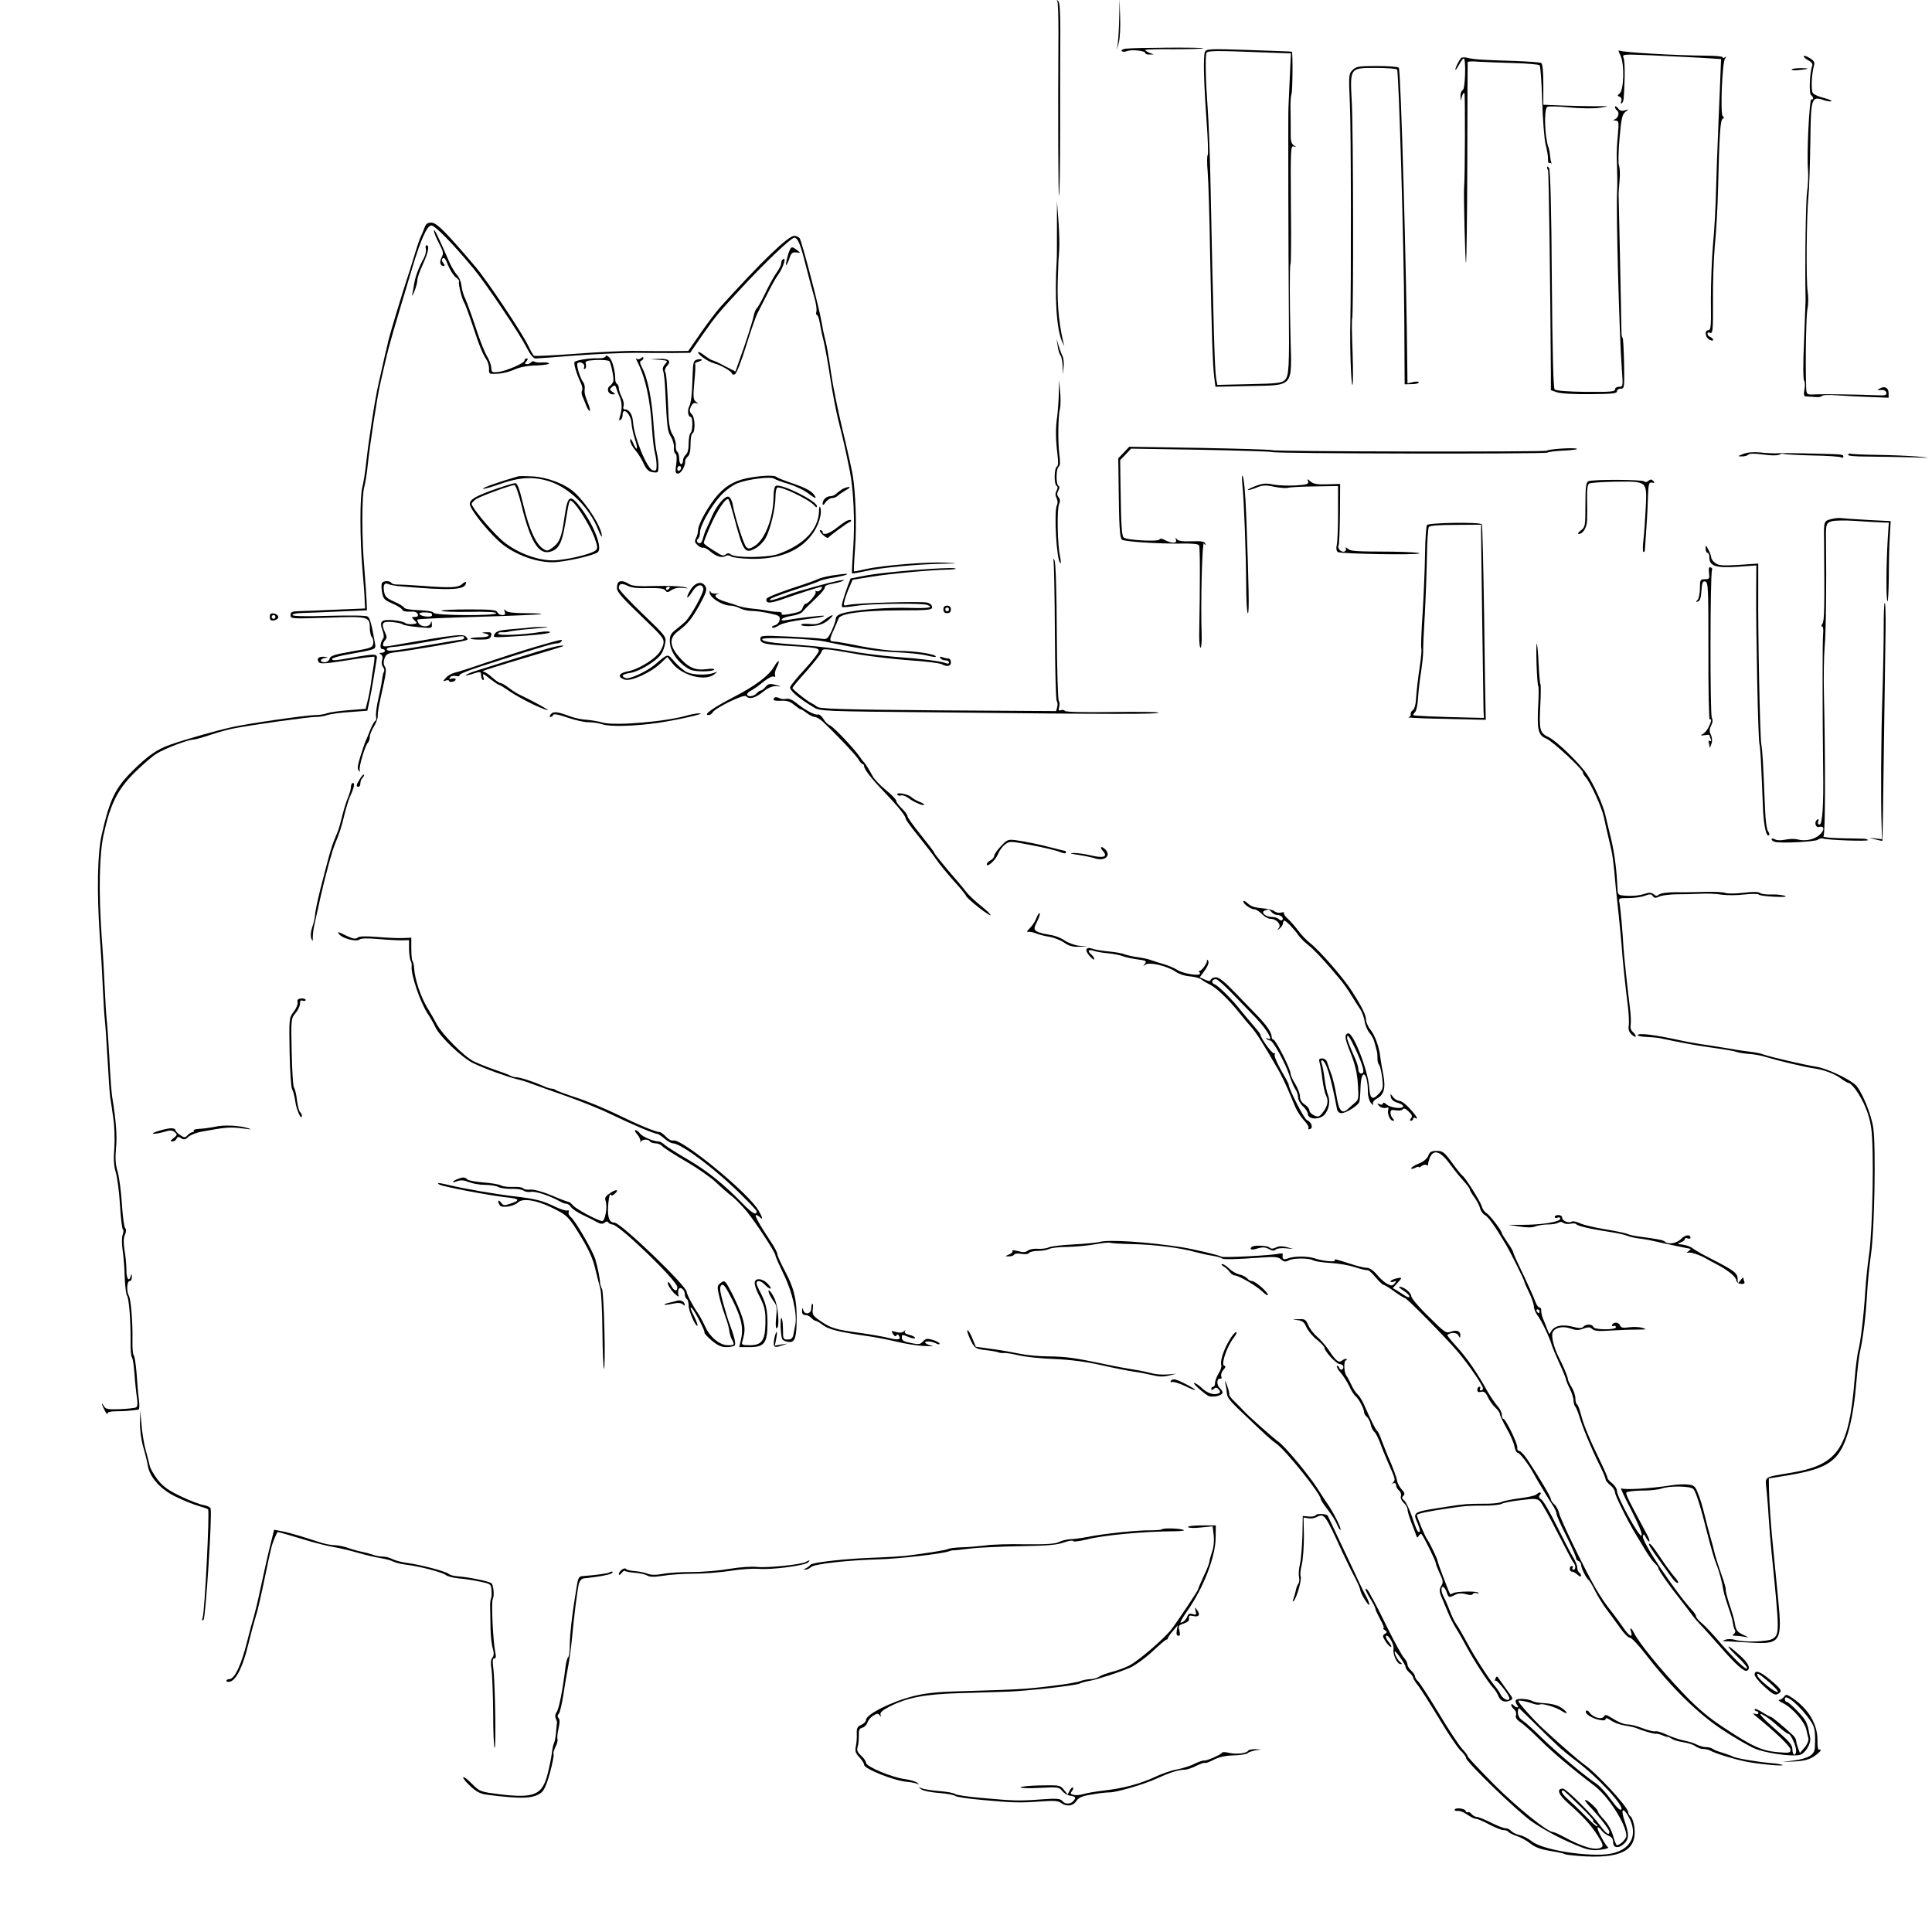<svg xmlns="http://www.w3.org/2000/svg" width="1365.333" height="1365.333" preserveAspectRatio="xMidYMid meet" version="1.0" viewBox="0 0 1024 1024"><g fill="#000" stroke="none"><path d="M560.4.7c.4.7.6 8.1.6 16.5-.3 46.5-.1 86 .3 86.5.3.2.6-15.9.6-35.9 0-19.9 0-43 .1-51.2 0-10.3-.3-15.3-1.1-16-.9-.8-1-.8-.5.1M593.2 9c-.1 5.2-.4 11.3-.7 13.5l-.5 4 1-4c.6-2.2.9-8.3.7-13.5l-.3-9.5zm3.5 16.8c-1.5.2-2.5.7-2.2 1.2s1.6.6 2.8.1c2.6-1 9.7-.2 9.7 1 0 .5 1 .9 2.3.8h2.2l-2.2-.9c-1.3-.5-2.3-1.2-2.3-1.5s6.8-.5 15.1-.4c8.3 0 15.3-.2 15.6-.5.6-.6-35.7-.4-41 .2m41.9 1.8c-.9 2.4-.6 15.4.9 36.4.7 9.6 1 17.8.6 18.2s-.4 4.5 0 9c.4 4.6 1 24.5 1.3 44.3.8 40 1.3 57.7 2.2 64.7l.6 4.8 18.1-.4c23.7-.5 22.4 1 21.7-25.6-.5-19.8-.5-39 0-39 .3 0 .4-14.2.2-31.5-.2-29.6-.1-31.4 1.5-30.9 1.7.5 1.7.5 0-.6-1.3-.9-1.7-2.4-1.6-6.8 0-3.1 0-8.7-.1-12.4s.2-7.3.5-7.9c.6-.9.8-22 .2-22.5-.1-.1-10.4-.5-22.8-.9-21.2-.7-22.6-.6-23.3 1.1m28.9.1 16.7.6-.6 13.1c-.3 7.2-.6 14.2-.7 15.6-.2 4.6 0 82.3.2 105 .3 33.2.1 37.2-2.1 39.4-1.6 1.6-3.8 1.9-18.8 2.2l-17 .4-.6-3.3c-.8-4.5-1.4-25.6-3.1-107.7-.3-12.9-.9-28.9-1.4-35.5-1.1-15-1.4-28.2-.6-29.5.7-1.2 5.4-1.2 28-.3m191.4 1.8c2.2 4.5 1.8 18.3-.5 20.1-1.3 1-1.2 1.2.1 1.7.9.4 1.2 1.3.8 2.4s-.2 1.5.3 1c1-1 1.1-1.5 1.5-13.7.1-4.7-.1-9.4-.6-10.4-.8-1.9-.3-1.9 14.6-1.3 8.5.4 20.3 1 26.2 1.3l10.9.7-.7 17.6c-.4 9.7-.9 20.7-1 24.6-.2 3.8-.6 15.3-.9 25.5-.2 10.2-1 24.1-1.7 31-.6 6.9-1.1 19.8-1.1 28.7.2 13.9 0 16.3-1.3 16.3-2.2 0-1.8 3.8.5 5 1.1.6 2 .7 2 .1 0-.5-.7-1.1-1.5-1.5-.8-.3-1.5-1-1.5-1.7 0-.6.7-.9 1.5-.5 1.3.5 1.5-1.7 1.4-16.7-.1-9.4.4-22.8 1-29.7.7-6.9 1.5-20.4 1.7-30 .7-28.9 1.2-36.2 2.4-37 .9-.5.9-1 .1-1.4-1.4-.9-.3-28.6 1.2-30.5.9-1.2.9-1.3 0-.7-.7.4-1.3.4-1.3-.1 0-.4-3.9-.8-8.7-.8-16.5-.1-44.8-1.8-46-2.7-.7-.5-.4.7.6 2.7m97.1.3c0 .5 1.1 1.5 2.5 2.2 1.7.9 2.4 1.9 2 2.9-1.3 3.4-1.8 14.8-.6 15.5.6.4 1.1 1.2 1.1 1.7 0 .6-.4.8-.9.5-1.1-.7-2.6 30.2-1.8 37.7.2 2.9 0 7.9-.5 11.2-.7 4.5-1.2 37.8-.8 57.5 0 .8-.4 10.5-.8 21.5-.6 12-.5 20.5 0 21.2.5.6.6 2.8.2 4.7-.5 2.7-.3 3.6.7 3.7.8 0 2.9.2 4.7.3 1.8.2 3.5 0 3.8-.5.3-.6 3.8-.7 7.7-.4 4 .3 11.8.7 17.5.9l10.2.4v-2.4c0-2.9-2.1-4-4.7-2.5-1.6 1-1.5 1 .7.8 1.6-.1 2.5.4 2.8 1.4.2 1.4-.6 1.6-5 1.4-7.5-.4-28.7-.7-32.3-.5-4.9.3-5.1.2-5.2-3.8-.5-13.5 0-38.5.7-41.7.5-2.1.5-6.1.1-8.9-.9-5.8-.6-40.9.4-50.5.4-3.6.8-16.1 1-27.9.3-24.5.5-25.3 7-23.2 2 .7 3.9.9 4.2.6s-1.5-1-4-1.7c-2.6-.6-5.2-1.8-5.8-2.5-1.1-1.4-.8-9.9.6-14.9.5-1.5-.2-2.5-2.4-3.8-1.7-1-3.1-1.4-3.1-.9m-181.5.9c-1.1.9-3.7 6.3-3 6.3.2 0 1.1-1.4 2-3 .9-1.7 1.9-3 2.3-3 1.3 0 .8 16.3-.5 16.7-.7.3-1.3 1.7-1.2 3.1l.1 2.7.7-2.5c.4-1.4.9-2 1.3-1.5.4.8.3 45.5-.2 50-.3 3.3.6 40.2 1 39.8.3-.2.6-24.2.7-53.1 0-29 .2-53 .2-53.3.1-.4 2.7-.5 5.9-.2 3.1.2 11.5.5 18.5.7 7.1.2 13.2.7 13.7 1.2s1.1 9 1.4 18.9 1.1 20.2 1.8 23c.7 2.7 1.3 6.2 1.3 7.7-.1 1.5.2 2.5.6 2.2.4-.2.9-.1 1.2.3.2.5.2.1-.1-.7s-.6-2.6-.7-4-.5-3.2-.8-4c-1.9-5.1-2.5-19.6-.7-21.3.4-.5 5.7-.4 11.6.2 6.5.6 13.1.7 16.4.2 5.5-.9 5.5-.9-2.5-.8-4.4 0-12.4-.2-17.7-.4l-9.8-.4V44.8c0-6.8-.4-10.9-1.1-11.4-.6-.4-7-.8-14.3-1.1-16.7-.5-21.5-.8-24.6-1.6-1.4-.4-3-.4-3.5 0m-57.6 6.4c-2.1 2.1-2.1 2.6-1.4 18.8.6 12.9.7 92.1.2 115.6-.3 11.5.4 32.5 1.1 32.5.4 0 .4-7.8.1-17.2-.4-9.5-.5-17.6-.2-18 .7-1.4.6-98.8-.2-114.1-1-19.1-1.3-18.7 13.1-18.7 5.7 0 10.5.4 10.9.9.9 1.6 3.6 92.6 3.8 131.2l.2 35.6 3.8-.1c2 0 3.7-.4 3.7-.9s-1.3-.6-3-.2l-3 .7-.1-7.9c-.4-50.1-3.4-157.7-4.5-159.4-.3-.5-5.4-.9-11.5-.9-9.8 0-11.1.2-13 2.1"/><path d="M949.6 36.8c-.2.4 1.2.6 3.2.4 6.2-.6 6.9-1 2-1.1-2.6 0-4.9.3-5.2.7M856 56.7c0 .6.5 1.5 1 1.8 1.5.9.8 3.9-1 4.7-1.2.5-1.1.7.3.7 1.7.1 1.8.8 1.2 7.6-.4 4.1-.7 9.6-.6 12.2.3 8.5.4 14.7.2 17.8-.6 10.3 1.1 74.7 2.5 94.2.7 9 .6 9.3-1.5 9.3-1.2 0-2.1.6-2.1 1.4 0 1.2-2.6 1.4-15.5 1.3-9.2-.1-15.8-.6-16.5-1.3s-1.2-19.9-1.5-58.2c-.2-36.2-.8-57.8-1.4-59-.6-.9-1.1-1.2-1.1-.6s.2 1.3.5 1.6c.4.4 1.2 60.3 1.5 108v8.6l3.2 1.1c1.9.7 9.2 1.1 17.5 1 11.6-.1 14.3-.3 14.3-1.5 0-.8.9-1.4 2-1.4 2 0 2-.5 1.8-13.5-.2-7.4-.5-13.5-.8-13.5-.4 0-.6-1.7-.6-3.8-.1-5.6-1.4-70.5-1.5-72.2 0-.8.2-4.1.5-7.2.3-3.2.2-6.8-.3-8-.5-1.3-.3-7.7.3-14.6.9-10.4 1.4-12.6 3.1-13.9 2-1.5 1.9-1.5-.3-.8-1.7.5-2.7.2-3.7-1.2-.8-1-1.5-1.3-1.5-.6M560.2 121c0 8 0 15.4-.1 16.5-1.2 20.4-.1 36.9 2.8 43.5l1.2 2.5-.6-2.5c-2.6-11.1-3.4-22-2.7-37 .1-2.5.2-5.2.2-6 .1-.8.3-3.5.4-5.9.2-2.5 0-9.2-.4-15l-.8-10.6zm-335.2-.3c-.6 1.6-1.4 3.5-1.8 4.3-.5.8-2.1 5.5-3.6 10.5-1.5 4.9-3.3 10.8-4.1 13-2 6-8.2 26.4-9.4 31-1.1 4.6-3.3 14-5.5 24-1.9 8.2-5.3 30.4-6.6 42.5-.5 4.7-1.4 10.1-1.9 12-1.4 4.5-1.4 27.4 0 43.7.6 7 1.2 14.6 1.2 16.8l.2 4-14.5.6c-8 .4-16.9.7-19.7.8-4.6.1-5.3.4-5.3 2.1 0 2 .4 2 19.5 1.4 21.8-.8 22.5-.6 22.5 5.5 0 2 .5 4.2 1.1 4.8s.9 2.1.7 3.4c-.3 2.1-1.2 2.5-11.5 4.2-9.1 1.6-11.2 2.3-11.6 3.8-.3 1.1-1.4 1.9-2.6 1.9-2.8 0-2.7-1.7.2-2.3 1.9-.4 1.9-.4-.5-.6-3-.1-4.1.9-2.9 2.8.7 1.1 3.5.9 15-.9 7.8-1.3 14.3-2.1 14.5-1.9s0 2.6-.5 5.4c-.4 2.7-1.1 7-1.4 9.5-.4 2.5-1.1 6.4-1.7 8.6l-1 4.1-8.9.7c-4.9.4-10.1 1.1-11.5 1.6-1.4.6-4.2 1-6.2 1-4.7 0-36.7 4.6-44.7 6.5-7.4 1.6-25.3 6.7-32 9.1-7.3 2.5-12.1 5.9-20.3 14-9.2 9.2-12 15-16.3 33.8-2.3 10.2-2.6 30.3-1 54.2.6 7.6 1.3 19.7 1.6 26.9.3 7.1.8 15 1.1 17.5s.9 11.7 1.4 20.5 1.1 17.8 1.4 20c.4 2.2 1.1 7.4 1.7 11.5s.8 11 .5 15.5c-.5 5.8-.3 9.3.8 13 .8 2.7 1.8 10.5 2.2 17.2.4 6.8 1.1 12.6 1.5 12.9.5.2.4 1.6-.1 2.9-.5 1.4-.5 4.7 0 8.2.5 3.2 1 9.6 1.1 14.3.2 4.7.7 9 1.2 9.7 1.1 1.5 2 13.5 1.9 23.7-.1 4.4.2 8.4.7 9s1.1 4.7 1.4 9.1.9 10 1.3 12.4c.4 2.8.3 4.5-.4 5-.6.4-4.5.8-8.6 1-6.3.2-7.6 0-8.5-1.6-1.6-2.8-1.3-.9.4 2.3.8 1.6 1.5 2.3 1.5 1.6 0-.8 1.6-1.2 4.7-1.2 4.1 0 7.9-.3 11.7-.9.5 0 .6-2.5.2-5.4-.4-2.8-.9-9-1.2-13.7-.4-4.7-1-9-1.5-9.6s-.8-4.2-.7-8c.2-8.8-.8-22-1.9-23.6-1.3-2.2-1.1-7.8.4-7.8.7 0 1.2-1 1.2-2.3-.1-1.6-.2-1.8-.6-.4-.9 3.4-2.3 1.6-2.3-3.1 0-2.6-.4-7.3-1-10.5-.6-4-.6-6.5.2-8.2.7-1.7.8-2.8.1-3.7-.6-.7-1.3-6.5-1.7-12.8s-1.4-13.9-2.2-16.8c-1.2-3.8-1.4-7.3-.9-12.7.6-6.5.1-13.9-2.1-27.5-.3-1.9-1-10.7-1.4-19.5-.5-8.8-1.1-18-1.4-20.5s-.8-10.4-1.1-17.5c-.3-7.2-1-19.3-1.6-26.9-1.7-24.2-1.3-44 1.1-54.6 3.5-15.8 7.2-23.3 15.9-32.1 4.2-4.2 9.6-8.9 12-10.4 4.5-2.8 16.8-7.5 19.6-7.5.8 0 4.8-1.1 9-2.5 4.1-1.4 9.9-3 12.8-3.5 9.8-1.9 39.2-6 42.9-6 2 0 4.8-.4 6.2-1 1.5-.5 6.8-1.3 12-1.6l9.3-.7 1.1-5.1c.6-2.8 1.6-8.3 2.2-12.1.6-3.9 1.4-8.2 1.6-9.8.7-3.3-.2-3.4-12.6-1.2-9.8 1.7-11 1.8-11 .7 0-.5 4.4-1.7 9.8-2.6 14.1-2.6 13.5-2.3 12.9-5.9-1.8-10.2-2.6-13-3.8-13.9-.9-.6-8.9-.7-20.6-.4-12.5.4-19.3.2-19.3-.4s2.4-1.1 5.3-1.1c2.8-.1 11.7-.4 19.7-.8l14.5-.6-.2-5c-.1-2.8-.7-10.5-1.2-17.3-1.4-15.8-1.4-38.7 0-43.2.5-1.9 1.4-7.1 1.8-11.5 1.2-11.3 5-36 6.5-42.5.7-3 2.1-9.1 3.1-13.5 1.6-7 3.9-15 14-48.5 4.5-15.1 7.9-22.5 10.1-22.5 2 0 11.3 9.5 22.4 22.9 6.8 8.2 24.2 34.2 28.1 41.8 1.9 3.7 3.6 5.8 4.7 5.8.9 0 10.7-.7 21.7-1.6 11-.8 25-1.4 31-1.4 6.1.1 15.1.1 20.2.1l9.1-.1 6.7-9.7c6.6-9.4 8.1-11.3 19.6-23.7 12.4-13.5 27.1-27.6 28.9-27.6s3.3 3.5 6 14.4c1.6 6.4 3.7 14.2 4.6 17.2.9 3.1 1.4 6.4 1.1 7.5-.3 1-.1 1.9.3 1.9.5 0 1.1 1.9 1.5 4.2.4 2.4 1.3 6.8 2.1 9.8.7 3 2.3 11.6 3.4 19s3.1 18 4.5 23.5 3 12 3.5 14.5 1.6 7.6 2.4 11.5c2 10.1 2.8 27.1 1.8 41.5-.5 6.9-.8 12.7-.6 12.9s3.6-.4 7.6-1.3c8.5-1.8 26.3-3.5 39.8-3.8 9.5-.2 9.5-.2 2-.6-9.5-.5-33.5 1.5-41.9 3.4-3.5.8-6.4 1.4-6.5 1.2s.1-5.7.6-12.3c.9-12.8.3-29.1-1.3-39-.6-3.3-3-14.1-5.4-24s-5.1-23.3-6-29.7c-.9-6.5-2.2-14.1-2.9-17-.8-2.9-1.7-7.3-2.1-9.8-1.1-7.2-10.6-43.4-11.7-44.8-.6-.6-1.8-1.2-2.8-1.2-3.3 0-17.2 13.4-39.1 37.6-2 2.2-6.7 8.4-10.4 13.7l-6.7 9.7-8.6.1c-4.8 0-13.4 0-19.2-.1s-20.1.6-31.8 1.5-21.6 1.3-22.1 1.1c-.5-.3-1.9-2.7-3.1-5.3-3-6.5-21.8-34.6-28-41.9-15.6-18.4-20.5-23.3-23.3-23.4-2.1 0-3 .6-3.7 2.7"/><path d="M230 122.3c0 .9 1.2 3.9 2.7 6.7 2.3 4.4 2.5 5.2 1.4 7.4-1.4 2.5-.8 4.6 1.1 4.6.6 0 .6-.6-.2-1.5-.9-1.1-1-1.9-.3-2.6s1.6.5 2.7 3.5c1 2.5 2.8 5.4 4.1 6.5 1.4 1 2.2 2.1 1.8 2.4-.6.7 1.6 9.6 2.8 11.2.4.6 2.4 6 4.4 12 3.8 11.5 5 14.4 7.5 18.4.8 1.4 1.3 3.5 1.2 4.8-.2 1.4.2 2.3 1 2.4 4 .3 8.4-.5 12.4-2.2 2.8-1.3 7-2.1 11.4-2.2 3.9-.1 7-.6 7-1 0-.5-1.5-.7-3.3-.6-1.8.2-3.8 0-4.4-.4s-1.4-.3-1.8.3c-.3.5-1.3 1-2.2 1-1.3 0-1.3-.3-.3-1.5.9-1 .9-1.5.1-1.5-.6 0-1.1.5-1.1 1.1 0 1.4-9.8 5.6-14.1 6.1-3.1.3-3.4.1-3.5-2.3-.1-1.5-1.1-4.3-2.4-6.3-1.2-2-3.9-8.9-6-15.4-2.1-6.4-4.6-13.1-5.4-14.9-.9-1.7-1.8-4.8-2-6.8s-1.2-4.6-2.4-5.8c-1.1-1.2-2.9-4.2-4-6.7-6-13.8-8.2-18.3-8.2-16.7m-4.3 9.6c.3 1.1-.2 3.2-1 4.8-2.6 4.7-4.5 9.6-5.1 13.3-.3 1.9-.8 4.6-1.1 6s.2.7 1.1-1.5 1.6-4.8 1.6-5.9c-.1-1 1.2-4.8 2.9-8.4 2.9-6.5 3.7-10.2 2-10.2-.5 0-.7.9-.4 1.9m192.8.8c-1.2 2.8-2.4 8.5-1.7 7.8.3-.3 1.1-2 1.7-3.8.9-2.6 1.5-3.1 3.5-2.9 2.4.3 2.4.2.5-1.2-2.6-2-3.1-2-4 .1m-3.8 5c-.4.3-.7 1.3-.7 2.1s-1.1 2.9-2.3 4.6c-1.3 1.7-4 6.6-6 10.8s-4.1 7.9-4.6 8.2c-.5.4-1.2 2.1-1.6 3.9-.7 3.4-4.2 14.3-7.7 23.9l-2 5.7-5.7-2.9c-3.1-1.7-6-3-6.4-3-.5 0-2.4-1.2-4.3-2.6-1.9-1.5-3.4-2.2-3.4-1.7 0 1.4 5.4 5.1 8.6 5.9 3.5.9 9.4 4.3 9.4 5.5 0 .4.7.6 1.5.3s3.4-6.7 6-15.2c2.5-8.1 5.2-15.8 6-17.2.7-1.4 3-5.9 5.1-10 2-4.1 4.7-8.9 5.9-10.5 2.8-3.8 4.6-10.2 2.2-7.8m145.9 45.8c.3 2.2 1 4.4 1.5 4.9.5.6 1 3 1.1 5.5l.1 4.6.4-3.9c.3-2.2 0-4.9-.6-6-.6-1.2-1.5-3.7-2.1-5.6l-1-3.5zM321 188.8c0 .7-1.5 1.1-3.7 1.1-4.7-.2-12.1 1-12.8 2-.5.9 1 6.1 3.2 10.8.9 1.7 1.2 3.7.8 4.3-.4.7-.3 2.2.3 3.3.5 1.2 1.5 3.5 2.1 5.1.7 1.6 1.4 2.6 1.7 2.4.2-.3 0-1.6-.5-2.9-2.1-5.2-2.4-6.5-2.2-8.7.2-1.3-.2-2.8-.7-3.5-1.8-2.2-4-9.7-3-10.3 1.6-1 4 .5 3.4 2.2-.3.9-.2 1.2.5.9.5-.4.7-1.5.4-2.5-.5-1.6.1-1.9 5.5-2.2 3.4-.1 6.5.1 7 .7.9 1.3 2.4 8.5 2.1 10.5-.2.8-1 1.9-1.9 2.6-1.9 1.4-.9 4.4 1.5 4.4 1.6 0 1.6-.1-.1-1.3-1.6-1.2-1.6-1.4-.2-2.6 1.3-1.1 1.7-1 2.2.5.3 1.1 1.1 3.3 1.9 4.9 1.3 3.1 1.3 6.4 0 10.5-.5 1.5-.4 2 .4 1.6.6-.4 1.1-1.6 1.1-2.7 0-4.6 4.4-.5 4.7 4.4.1 2.1 1 5.9 1.8 8.4 1.9 5.4 1.2 7.1-.9 2.2-1.1-2.4-1.5-2.8-1.6-1.4 0 1.1 1.2 3.3 2.6 5 1.5 1.6 3.5 4.9 4.5 7.1 1.3 2.9 2.6 4.3 4.4 4.6 1.3.3 2.7.3 3 0 .8-.8.6-6.4-.4-10.2-.5-1.9-1.2-8-1.6-13.5-.9-14.7-3.1-25.9-6.3-31.9-1.1-2.2-1.2-3.1-.4-3.4.7-.2 1.2-.8 1.2-1.4 0-.7-.5-.7-1.3.1-.8.6-1.8.7-2.2.3q-.75-.6-.3.3c4.8 9.1 7.4 20.5 8.4 37 .3 4.9 1 10.6 1.5 12.5s.9 4.9.9 6.7c0 2.6-.3 3-2 2.6-3.1-.8-10-17.7-10.5-25.8-.3-3.8-2-6.5-4.2-6.5-.9 0-1.2-.6-.8-1.8.3-1.1-.1-3.2-1-4.8-.8-1.6-1.5-3.7-1.5-4.6s-.4-1.9-.9-2.3c-.6-.3-1-1.3-1-2.3 0-4.5-1.5-10.3-3.2-11.8-1.1-1-1.9-1.2-1.9-.6m28.4 1.9c4.7.4 4.7.5 3.1 2.3-1.1 1.2-1.5 2.6-1 3.7.4 1 .9 5.6 1.1 10.3.9 19.6 1.2 21.8 3 24.5 1 1.6 1.7 4.1 1.6 5.6-.2 1.5.2 3 .8 3.4.7.4.8 2.4.4 5.6-.6 4.2-.4 4.9 1 4.9 1.6 0 4.1-4.4 3.7-6.6 0-.6.6-1.7 1.4-2.4 1-.8 1.5-3 1.5-6.5 0-3 .4-5.5.9-5.7 1.7-.6 1.6-8.4-.2-10.2-1.3-1.3-1.4-2.1-.5-4.1.7-1.5 1.6-2.2 2.7-1.8 1.4.5 1.4.4-.1-.8-1.4-1.2-1.5-2.5-.8-10.4.5-4.9.7-9.2.4-9.6-.2-.4.6-.9 1.8-1.2 1.2-.4 2-.8 1.7-1.1s-1.4-.3-2.5 0c-1.8.5-2.1 1.4-2.3 8.2-.3 10.5-.8 14.8-1.9 16.8-1 1.9-.5 5.4.9 5.4 1.2 0 1.1 7.7-.1 8.5-.5.3-1 2.8-1 5.4 0 3.1-.5 5.3-1.5 6.1-.8.7-1.5 2.1-1.5 3.1 0 1.1-.4 1.9-1 1.9-.5 0-1-1.3-1-2.9 0-1.7-.5-3.3-1-3.6-.6-.4-.9-1.9-.8-3.4.1-1.6-.6-4.1-1.7-5.7-1.1-1.7-1.9-5-2.1-8.4-.8-18.6-1.2-23.8-1.8-24.9-.5-.7 0-2.1.9-3.1 2.5-2.7 1-4-4.3-3.8l-4.7.2zm11.6 57.2c0 .6-.4 1.3-1 1.6-.5.3-1-.1-1-.9 0-.9.5-1.6 1-1.6.6 0 1 .4 1 .9m200.2-39.4c-.1 3.8-.5 9.5-.9 12.5-.9 6.1-.8 11.7.2 20.1.5 3.8.4 5.9-.4 6.3-1.4.9-1.5 9.3-.1 10.1.7.4.7 1.3 0 2.6-.8 1.3-.7 2.5 0 3.9.6 1.2.7 2.7.2 3.7-1.7 3.5-.2 29.6 1.8 30.8.4.3.3-1.4-.2-3.8-1.3-5.8-1.7-24.7-.5-27.4.7-1.6.6-2.7-.2-3.7-.9-1.1-1-2-.2-3.5.7-1.3.8-2.2.1-2.6-1.4-.8-1.3-9.2.1-10.1.8-.4.9-2.5.4-6.3-.9-6.9-.7-20.5.3-24.6.4-1.6.4-5.7.1-9l-.6-6zm34.4 31.4-2.9 3 .2 14.8c.2 20.6.6 27.2 1.7 28.3s19.7 2.3 32.1 2.1c4.8-.1 8.4.2 8.8.9.6.9.6 19.3.1 47.7 0 3.9.3 6.9.7 6.6.5-.3.7-3.5.6-7.1-.6-16.8.3-49.6 1.2-48.2.9 1.3 1 1.3.7.1-.3-1.1-2-1.4-7.3-1.2-4.7.2-7.1-.2-7.7-1.1-.8-1-.9-.9-.5.4.7 1.9-2.4 1.9-6 0-1.4-.8-2.4-.9-2.8-.2-.8 1.2-17.5.3-18.9-1.1-1.1-.9-1.4-6.4-1.7-26.7l-.2-14.3 2.9-3 2.9-3.1 36.9.6c20.3.4 37.3.9 37.8 1.2 1.3.9 144.1 1.1 145.9.3.9-.5 5-.9 9.2-1.1 4.1-.2 7.1-.6 6.5-.9-1.2-.8-15 .1-16 1-.8.7-144.4.5-145.6-.3-.5-.3-17.7-.8-38.3-1.2l-37.4-.6zm328.4.7c-3.1 1.2-3.2 1.3-.9 1.3 1.4.1 3-.4 3.5-.9.7-.7 3.3-.7 7.9-.1 4.1.6 7.5.6 8.5.1s2-.7 2.2-.4c.3.2 7 .6 15 .8 7.9.1 15 .6 15.6 1 .7.4 1.2.2 1.2-.3 0-1.3-.3-1.3-12.5-1.6-15.7-.4-20.9-.4-23.5-.2-1.4 0-5-.1-8-.5-3.5-.3-6.8-.1-9 .8m55.5.4c-.4.6 3.5 1 11.2 1 6.5.1 16.8.2 22.8.4 10.1.4 10.4.3 3-.4-4.4-.4-14-.8-21.4-.9s-13.7-.4-14.2-.6c-.4-.3-1-.1-1.4.5m-705 11.5c-10.3 3-18.5 5.9-18.5 6.5 0 .4 3.7-.6 8.3-2.2 11.1-4 18.3-4.4 27.1-1.6 10.6 3.5 21.1 14 25.7 25.7 1 2.5 1.8 4 1.9 3.4.1-4.4-7.3-16.4-14.2-23-4.7-4.6-14.9-8.5-22.8-8.8-3.6-.2-6.9-.2-7.5 0m124 .5c-8 1.2-13.2 3.9-17.8 9-4.9 5.4-10.7 15.7-10.7 19 0 1.2-.5 3-1.1 4.2-.9 1.6-.7 2.3.8 3.7 1 1 2.3 1.6 2.9 1.4.7-.2 2.5.7 4 2.1 3.2 2.7 6.2 3.5 8.2 2.2.7-.4 1.9-.3 2.6.3s5.6 1.2 10.7 1.3c14.4.3 25.3-3.9 31.9-12.4 3.8-4.7 6-11.8 4.7-15-.3-.7-.6.2-.6 2-.3 9.9-8 18-21.8 22.9-5.6 1.9-22.7 2.1-24.9.2-1-.8-1.8-.8-2.7-.1-.9.8-1.9.8-3.3-.1-6.1-3.7-8.4-5.3-8.4-6 0-.5 1.5-4.4 3.4-8.7 3.7-8.5 8.5-15.6 9.7-14.3.4.4 1.6 4.4 2.8 8.8 5 19 5.8 20.2 11.4 17.2 1.9-1 4.4-3.5 5.5-5.5 2.5-4.5 5.2-15.7 5.2-21.7 0-2.4.4-4.6.9-5 1.8-1.1 17.1 6.3 19.8 9.5.8 1 1.2 1.1 1.3.3 0-2.7-18.6-12-21.7-10.8-.8.3-1.3 2.4-1.3 5.7-.1 11.4-4.6 22.9-10.2 26.3-2.5 1.5-3.2 1.5-4.3.4-1.4-1.5-5.9-15.6-7.1-22.2-.3-2.1-1.3-4.1-2.2-4.4-1.8-.8-6.4 4.6-8.8 10.2-.9 2.2-2.2 5.1-2.9 6.5s-1.5 3.7-1.9 5.2c-.6 2.8-2 3.6-3.1 1.9-.3-.5-.1-1.2.5-1.6.5-.3 1-1.8 1-3.2 0-3.5 5.6-13.6 10.7-19.3 2.5-2.8 6.2-5.6 9-6.8 5.5-2.2 17.8-3.8 19.6-2.5.7.5 4.1 1.8 7.7 2.8 3.5 1.1 8.4 3.4 10.8 5.3 2.9 2.2 4 2.7 3.3 1.4-1.4-2.7-4.6-4.5-12.6-7.2-3.8-1.3-7.4-2.7-7.9-3.2-1.2-.9-6.1-.9-13.1.2"/><path d="M658.5 257c.9 8.8 1.9 36.3 2 52.7 0 8.4.4 15.3.9 15.3.8 0 .5-14.3-.8-50-.5-13.9-1.3-22-2.1-22.9-.3-.3-.3 1.9 0 4.9m34.8-1.9c.5 1.4-.5 1.8-6.6 2.2-4 .2-9.3 0-11.9-.5-3.8-.8-5.7-.6-9.3.8-2.5.9-4.4 1.9-4.1 2.1.2.2 2.2-.3 4.4-1.2 3.4-1.4 4.9-1.5 9.6-.5 3.1.6 6.4.9 7.5.5 1.1-.3 7.4-.6 14.1-.7l12.2-.2v14.2c0 7.8-.3 15.5-.7 17.1-.4 1.8-.2 3.2.6 3.7 1.7 1 42.6 1.7 43.2.7.3-.4-6.1-.8-14.1-.9-20.7-.1-22.3-.2-24-1.7-1-.7-1.3-.8-.9-.1s0 1.4-.7 1.7c-1.7.7-4-1.8-3.1-3.2.3-.6.6-8.1.7-16.8l.1-15.8-6.8.2c-5.3.2-7.4-.2-8.9-1.5-1.7-1.5-1.9-1.5-1.3-.1m148.5 0c-1.2.7-1.5 3.2-1.5 12.5 0 11.1-.1 11.8-2.4 13.5-1.3 1-1.9 1.9-1.2 1.9 2.3 0 4.3-3.2 4.5-7.3.1-2.3.1-7.4 0-11.4-.1-4.8.2-7.5 1.1-8 .6-.4 6.8-.9 13.7-1 17.2-.2 16.9-.4 16.3 13.4-.3 5.9-.8 13.6-1.2 17.1s-.5 6.5-.1 6.7.7-.1.8-.8c1-14.3 1.4-19.7 1.6-27.2.3-8.2.5-9 2.2-8.7 1.5.3 1.6.1.7-.9-1-.9-1.5-1-2.7 0-.8.7-1.7.8-2 .3-.7-1.1-27.8-1.2-29.8-.1m-578.3 3.8c-11.3 3.9-14.5 5.8-14.5 8.2s7.5 12.2 14.7 19.1c7.1 6.9 19.3 11.8 29.1 11.8 6.1 0 21.7-3.5 24-5.3 2.7-2.2-1.9-14.1-8.9-23.5-5.8-7.6-7-6.9-8.7 4.8-1.5 10.8-2.6 13.5-6.4 16.3-2.5 1.8-2.9 1.9-5 .5-3.8-2.5-7.4-10.5-10.4-23.1-2.1-8.8-3.2-11.7-4.4-11.6-.8 0-5.1 1.3-9.5 2.8m13 9.3c4.6 18.6 8.9 25.7 14.8 24.3 4.8-1.2 6.5-4.4 8.3-15 2.2-13.2 2.1-13 3.9-11.5 2.8 2.3 9.4 13 11.5 18.7 1.7 4.7 1.9 5.9.8 6.9-2 2.1-16.4 5.4-23 5.4-8.9 0-20.8-4.9-27.6-11.4-6.1-5.7-15.2-16.8-15.2-18.5 0-.6 1.1-1.7 2.4-2.6 2.3-1.5 18-7.3 20.2-7.4.7-.1 2.4 4.9 3.9 11.1m170-9c-1.1.7-2.6 1.8-3.3 2.5s-2.1 1.3-3.1 1.3c-2.1 0-4.1 1.9-4.1 3.9 0 1.1.5.9 1.6-.7.8-1.2 2.4-2.2 3.4-2.2s2.5-.6 3.2-1.4c.8-.7 2.7-2 4.3-2.9 1.7-.9 2.3-1.6 1.5-1.6s-2.4.5-3.5 1.1m523.8 16c-3.6.9-3.7 1.3-3.5 11.3.3 34.7.2 42.8-.9 44.1-.6.8-.7 1.4-.2 1.4.6 0 .8 1.7.6 3.7-.4 3.3-.4 39.6 0 72.3.3 18.6-.4 29-1.9 29-.8 0-1.1-.6-.7-1.7.4-1 .2-1.4-.5-.9-1.8 1.1-1 4.4.9 3.9 2.9-.8 3.1 1.6.4 4.1-2.8 2.6-7.7 3.6-11.8 2.5-1.5-.4-4.3-.3-6.3.1-2.3.5-4.5.5-5.6-.1-1-.6-1.8-.6-1.8-.1 0 .6.8 1.2 1.8 1.4 3.3.9 21.3-.1 22.6-1.1.8-.6 2-.9 2.7-.7 2.7.9 23.9 1.6 23.9.9 0-.5-1.5-.8-3.2-.8-15.8-.2-21.1-.6-20.3-1.4 1-1 1-41.8.2-75.9-.2-8.4 0-19.5.4-24.5.7-7.5 1-31.4.7-57.2-.1-7.6.1-8.3 3-9.2 1.5-.5 7.2-.6 12.7-.2s11.7.7 13.8.8l3.8.1-.6 9.2c-.8 13.8-.9 31.8-.1 32.5.3.3.6-5.2.7-12.3 0-7.1.2-16.8.5-21.5l.5-8.7-11.8-.6c-6.5-.4-12.9-.8-14.3-1s-4 .1-5.7.6m-521.8 1c-1.1.6-3.6 2.4-5.6 4-3.7 2.8-6.9 3.7-6.9 1.8 0-.6-.6-1-1.2-1-.7 0-.1 1.1 1.2 2.4 1.4 1.2 2.7 2 3 1.6.8-1.1 10-7.8 11.3-8.3.7-.2 1-.7.7-1s-1.4-.1-2.5.5m307.8 2.1c-.4.7-.9 7.5-1 15.2s-.7 22-1.3 31.7c-.7 9.7-.9 18.1-.7 18.5.3.5-.1 5.1-.9 10.3s-1.6 12.2-1.8 15.4c-.2 3.8-.8 6.3-1.8 7-.8.6-1.3 1.6-1.1 2.3.2.6-.4 1.3-1.3 1.5-1 .1 5.4.5 14.2.7 8.7.2 18.4.4 21.4.5l5.5.1-.1-4c-.1-2.2-.5-25.3-.8-51.4-.4-26.1-.9-47.8-1.2-48.2-.8-1.3-28.3-.9-29.1.4m28.7 3.5c0 6.8 1.2 91.7 1.3 95.2l.2 3.5-5-.1c-22-.5-32.5-1-32.5-1.4s.5-1.1 1.1-1.7 1.3-4 1.5-7.5c.2-3.4.9-9.7 1.6-13.8.6-4.1 1.1-8.9 1.1-10.5-.1-1.7.3-10.9.9-20.5.5-9.6 1-23.6 1.1-31s.6-14 1-14.7c.5-.7 5.1-1.1 14.2-1.1l13.5-.1zm119 8.9c0 1.3.5 2.3 1 2.3.6 0 1 1.1 1 2.5 0 4.5 3.5 5.7 14.9 4.9l10-.7-.1 13.4c-.1 24.2 1 77.4 1.7 81 .6 3.3.8 7 1.9 34.1.4 9.6 1.8 15.9 3.3 14.4.3-.3 0-1.2-.6-2-.7-.8-1.4-5.9-1.6-11.8-1.1-26-1.3-30.2-2-34.4-.7-4.7-1.8-58.3-1.6-81.8v-13.9l-10.2.7c-8.4.5-10.6.4-12.5-.9-1.2-.9-2.2-2.2-2.2-2.9 0-.8-.7-2.7-1.5-4.2-1.4-2.7-1.5-2.7-1.5-.7m-345.6 6.4c.2 1 .6 17.8.7 37.5.1 19.8.5 36.4 1 37 .4.5.6 2 .2 3.2l-.5 2.1-62.6-.4c-50.8-.4-62.9-.8-64.1-1.9-.9-.7-2.1-1.5-2.6-1.7-1.9-.7-10.4-7.4-10.5-8.2 0-.5 3.3-4.4 7.3-8.8 3.9-4.4 7.5-9 8-10.1.8-2.3.1-2.4 20.2 1.1 6.6 1.1 18.7 2.5 26.8 3.1 8.2.5 15.7 1.5 16.7 2 3 1.6 5 1.2 5-1 0-1.1-.6-2-1.4-2s-2.2-.3-3.2-.7c-1.2-.4-1.5-.3-1 .5.4.7 1.6 1.2 2.7 1.2 1 0 1.9.5 1.9 1.1 0 .7-.7.8-1.7.4-2.8-1.1-12.5-2.3-27.3-3.4-7.4-.6-18.2-2-24-3.1s-16.8-2.5-24.5-3c-17.3-1.3-21.5-1.9-21.5-3.2s25.8-.3 33 1.2c18.6 3.9 28 5.3 37.9 5.7 6.2.3 13.6 1 16.2 1.7 2.7.7 4.9 1 4.9.6 0-1.3-11.1-3-19.4-3-4.7 0-13.3-1.1-20.4-2.5-6.8-1.4-13.2-2.5-14.3-2.5-2.4 0-2.4-.9 0-6.2 1.1-2.4 2.2-5 2.5-5.9.8-2.7 12.3-4.3 31.8-4.4 16.2 0 17.8-.2 17.8-1.7 0-1.1-1-2-2.6-2.4-3-.8-37.8.2-41.7 1.2-2.7.6-2.8.5-2.1-2.2.4-1.6 1.5-4.7 2.5-7l1.8-4.1 9.8-1.6c9.8-1.6 30.8-3.6 41.3-3.8 3-.1 4.4-.4 3-.7-3.9-.7-36.4 1.9-46.4 3.7l-8.8 1.7-1.5 4c-2.4 6.6-3.5 10.6-3 11.1.3.3 3.7 0 7.6-.6 7.4-1.2 34.8-1.5 37.5-.5 3.7 1.4.9 1.9-9.3 1.6-11.4-.4-29 1-35.3 2.8-2.5.7-3.8 1.7-3.8 2.8 0 .9-1 3.8-2.2 6.5-2 4.2-2.6 4.7-4.9 4.3-1.4-.3-9.4-.8-17.7-1.2-14.8-.7-15.2-.6-15.2 1.3 0 2.5 2.5 3 19.3 3.9 9.8.6 11.7 1 11.7 2.3 0 .9-3.3 5.2-7.3 9.6-4.1 4.4-7.6 8.7-7.9 9.6-.6 1.6 4 5.7 12.3 10.7 3.6 2.2 4 2.2 68.5 2.8 91.9 1 114.4 1 114.4.1 0-.4-11-.5-24.5-.3-15.1.2-24.7 0-25.1-.6-.3-.5-1.3-.7-2.1-.4-1.2.5-1.4.1-.9-1.8.3-1.4.2-2.7-.2-3-.5-.3-1-16.8-1.1-36.8-.1-22.3-.6-36.8-1.2-37.8-.9-1.3-1-1.3-.5.1"/><path d="M905.8 303.6c.4 3.1.2 3.4-2.2 3.4s-2.6.3-2.6 4.8c0 2.6-.6 5.4-1.2 6.1-1.1 1.1-1 1.3.2.9 1-.3 1.6-2.1 1.8-5.7.3-4.3.6-5.2 2-4.9 1.6.3 1.7 3.3 1.7 37-.1 20.2.3 36.4.7 36.2 1.2-.8.9 1.1-.7 4.2-.8 1.6-2.2 3.2-3.2 3.6-1.3.6-1 .7 1 .5 1.5-.3 2.7-.3 2.7-.1 0 .1.3 1 .7 2 .4 1.1.3 1.5-.4 1.1-.7-.5-.9.1-.5 1.5l.5 2.2.8-2.2c.5-1.3.4-3.2-.3-4.7-.9-1.9-.8-3.1.1-4.9.9-1.6 1-3 .4-4.2-1-2-.9-76.6.1-78.2.3-.6 0-1.2-.7-1.5-.9-.3-1.2.5-.9 2.9M441.1 305c-3 .5-6.3 1.3-7.5 1.9s-4.8 1.9-8.1 3c-9.8 3.1-17.9 6.2-19 7.2-.5.6-.5 1.3.1 1.9.7.7 3 .3 7-1 9.7-3.4 20.8-7 21.8-7 .5 0 .3.7-.4 1.5s-1.7 1.2-2.3.8c-.5-.3-.7-.2-.4.4.6 1-3.8 6.3-5.3 6.3-.5 0-1.1.9-1.5 1.9-.6 2.1-1.7 2.6-7.9 3.7-2.5.4-3.7.3-3.3-.3s-.5-1-2.1-1c-1.5 0-4-.3-5.7-.7-1.6-.3-5-.8-7.5-1s-5.8-.8-7.5-1.4c-1.6-.6-5-1.7-7.4-2.4-4.8-1.5-6.3-3.4-3.4-4.1 1-.2.6-.3-.9-.1s-2.9-.2-3.2-.9c-.3-.9-.5-.9-.5.1-.2 2.8 6.6 7.2 11.2 7.2 1.2 0 3.4.6 4.9 1.4 1.4.8 4.3 1.4 6.3 1.4 2.1 0 6.3.6 9.4 1.3 5.2 1.1 5.7 1.5 5.3 3.5-.2 1.2-1.3 2.5-2.5 2.8s-1.8.8-1.4 1.2c.3.4 1.7 0 3.1-.9 2.2-1.5 7.9-2.7 19.9-4.2 2.7-.4 4.7-.8 4.5-1.1-.5-.4-13.3 1.1-19.7 2.2-2.3.5-3.2.3-2.7-.4.3-.6 2.7-1.4 5.2-1.8 2.5-.3 5.1-1.3 5.7-2.1 1.6-1.9 2.9-3.1 7.9-7.9 2.4-2.3 4.2-4.6 4-5.2s1.4-1.4 3.5-1.7c2.1-.4 4.7-1 5.8-1.5 3.4-1.5-4.2 0-13 2.5-4.4 1.2-8.9 2.5-10 2.8s-5 1.6-8.7 3c-3.8 1.4-6.8 2.2-6.8 1.7 0-.8 3-2 16.5-6.5 4.4-1.4 8.8-3 9.7-3.5s4.5-1.4 7.9-1.9c3.4-.6 6.4-1.3 6.7-1.6.6-.6-.4-.5-7.7.5m-238.6 4c-.4.6-.4 2.8 0 4.9.6 3.5 1.2 4.1 5.5 6 2.6 1.1 5 2.6 5.2 3.3.3.7 1.9 1.1 4 1 2.4-.2 3.8.2 4.2 1.3q.6 1.5-1.5 1.5c-1.9 0-2 .1-.3 1.7 1.7 1.7 1.7 1.8-1 2.1-1.5.2-3.3-.1-4-.7-.6-.5-3.6-1.2-6.5-1.4-6.1-.5-7.2.7-5.3 5.6.6 1.7.8 3.5.3 4.1-1.6 2.2-2 5.6-.5 5.6.8 0 1.4.4 1.4 1 0 .5-.8 1-1.7 1-1.4 0-1.5.2-.4.9.8.5 1.1 1.6.6 3-.4 1.2-.2 2.8.5 3.6.6.8.9 1.9.5 2.5s-.8 2.6-1 4.3c-.2 1.8-1.1 6.3-2 10.2-.9 3.8-1.4 8-1.2 9.2.2 1.3.1 2.3-.3 2.3s-1.5 1.9-2.5 4.2c-.9 2.4-2.1 5.2-2.6 6.3s-1.8 4.9-2.9 8.4c-1.5 4.9-1.7 6.7-.9 7.5.9.8 1 .8.6 0-.8-1.3 2.8-13.3 4.3-14.8.6-.6 1-1.9 1-3.1 0-1.1 1-3.6 2.2-5.5s2.1-4.4 2-5.5.5-5.2 1.4-9c3.2-14.4 3.4-15.6 2.3-17.3-.7-1.2-.7-2.5-.1-4.3.9-2.2 1.8-2.7 5.9-3.2 5.9-.6 35.3-5.6 37.2-6.3 1.3-.4 1.2-.7 0-2-1.5-1.5-6.2-.9-31.9 3.5-11.5 2.1-12 2.1-12 .8 0-.7.5-1.8 1.2-2.5.9-.9.9-1.8 0-3.7-2.4-5.2-1.7-6.3 3.5-5.8 2.5.2 5.1.7 5.7 1.2s4.4 1.2 8.4 1.5c7.1.7 7.2.7 7.1-1.6-.1-1.7-.3-1.8-.6-.6-.6 2.2-4.6 2.4-6.3.3-.7-.9-1-1.8-.7-2.1.3-.4 15.1-1 32.8-1.5 17.8-.5 32.5-1.2 32.8-1.4.2-.3-3.6-.5-8.5-.5-5.9 0-9.4-.4-10.3-1.3-1-1-1.1-.9-.6.5s.2 1.8-1.3 1.8c-1.1 0-2.2-.7-2.6-1.5-.4-1.2-3.1-1.5-15.1-1.5-8 0-14.5.3-14.5.7 0 .5 6.5.7 14.5.6 9-.2 14.5.1 14.5.7 0 1.5-32.7 1.3-33.2-.2-.3-.7-3.2-1.2-7.8-1.4-4.3-.1-7.6-.7-7.8-1.3s-2.5-2-5.2-3.2c-3.9-1.7-4.9-2.6-5.4-5.1-.7-3.7.1-5.2 2.3-4.2.9.4 3 .8 4.6 1 29.1 2.6 36.5 2.2 36.5-1.9 0-.5-.9-.2-2 .8-2.2 2-6 2.2-21.5 1-5.5-.4-11.2-.7-12.7-.7-1.5.1-3-.3-3.3-.8-.8-1.3-4.2-1.3-5 0m25.8 15.9c.4 0 .7.6.7 1.2 0 1.3-6.2.7-6.7-.7-.3-.8 2.7-1.1 6-.5M246 338c0 .5-.6 1-1.2 1-.7 0-8.9 1.4-18.3 3-18.5 3.2-21.5 3.5-21.5 2 0-.6 1.5-1 3.3-1.1 1.7 0 10.2-1.3 18.7-2.8 18.3-3.3 19-3.4 19-2.1m81.7-29.3c-.4.3-.7 1.7-.7 3.1 0 1.9 3.1 5.4 12.6 14.5 11.8 11.3 12.5 12.2 12 15.1-.4 1.6-1.6 4-2.8 5.3-3.7 4-11.4 8.3-15.9 9.1-5 .9-5.9 3-1.8 4.4 3.3 1.1 13.7-3.6 19-8.6l3.6-3.4 2.8 3.5c5.1 6.4 17.3 9.6 22.1 5.7 1.9-1.5 1.9-1.6-.1-.8-3.6 1.4-11.1 1.2-14.4-.3-1.8-.9-4.7-3.4-6.6-5.6-3.8-4.4-3.2-4.5-10.3 1.5-4.4 3.7-13.6 8-15.6 7.2-2.8-1.1-1.8-2.1 2.7-2.8 4.7-.8 13.8-6.3 16.2-10 .9-1.3 1.8-3.9 2.1-5.8.6-3.3.2-3.8-12-15.5-6.9-6.6-12.6-12.7-12.6-13.6 0-2.4 1.5-2.8 4.7-1.2 2 1 5.5 1.4 10.9 1.2 5.8-.1 8.2.2 9 1.2.9 1.2 1.4 1.2 3.4-.2 1.4-.9 3.6-1.4 5.9-1.1 3.5.4 3.5.3.5-.5-1.8-.4-8.5-.7-15-.5-9.2.3-12.3 0-14.1-1.1-2.4-1.6-4.6-1.9-5.6-.8m27.3 2.7c0 .3-.4.8-1 1.1-.5.3-1 .1-1-.4 0-.6.5-1.1 1-1.1.6 0 1 .2 1 .4"/><path d="M366 312.6c-1.2 1.9-2 3.7-1.7 4 .2.3 1.5-1.1 2.7-3.1 2.3-3.7 5.2-4.4 5.8-1.4.3 1.9-6.5 14.3-9.5 17.3-1.2 1.1-3.5 3.1-5.2 4.4-2.4 1.8-3.1 3.1-3.1 5.8 0 5.7 4.5 12.1 10.8 15.3 2.4 1.3 12 1.2 12.8 0 .2-.5-1.7-.6-4.4-.2-6 .7-9.6-1-14.6-6.9-4.7-5.5-4.9-9.7-.5-13 5.4-4.1 7.3-6.4 11.7-14.2 3.4-6.2 4-8 3.2-9.6-1.7-3.3-5.5-2.5-8 1.6m632.4 20.2c0 7.5-.3 23.8-.7 36.2-.7 21.7-.9 55.4-.4 69.1l.2 6.7-3.5-.4-3.5-.4 3.5.9c1.9.5 3.6.9 3.7.7.1-.1.5-22.4.8-49.6.4-27.2.8-55.5.9-62.8s-.1-13.5-.4-13.7c-.4-.2-.6 5.8-.6 13.3M500 323c0 1.3.7 2 2 2s2-.7 2-2-.7-2-2-2-2 .7-2 2m3 0c0 .5-.4 1-1 1-.5 0-1-.5-1-1 0-.6.5-1 1-1 .6 0 1 .4 1 1m-360 4c0 1.6.5 2.1 2.3 1.8 1.2-.2 2.2-1 2.2-1.8s-1-1.6-2.2-1.8c-1.8-.3-2.3.2-2.3 1.8m3 0c0 .5-.4 1-1 1-.5 0-1-.5-1-1 0-.6.5-1 1-1 .6 0 1 .4 1 1m290.9 1.6c-2.8 2.1-4.2 2.5-8.1 2.1-2.9-.2-4.5 0-4.1.6.3.5 2.9.7 5.8.5 3.9-.3 6.2-1.2 8.5-3.1 4-3.4 2.5-3.5-2.1-.1m-155.9 4c-1.4.2-5.9.6-10.1.9-5.9.5-7.8 1-8.7 2.5-1.1 1.9-.8 1.9 7.1 1.5 14.6-.8 22.7-1.7 22.2-2.5-.2-.4-2.6-.4-5.2 0-8.6 1.5-22.3 2-22.3.9 0-.6 1-.9 2.3-.8 1.2.1 2.9-.1 3.7-.4s6.7-1 13-1.5 9-.9 6-.9-6.6.1-8 .3m-24.2 3.1c3.9.8 2.4 2.1-2.4 2.1-2.5 0-4.8.3-5.1.6-.4.3 1.9.6 4.9.6 4.7 0 5.6-.3 6.1-2 .4-1.7 0-2-2.6-1.9-2.4.1-2.6.3-.9.6m26.7 7.2c-7.1 2.1-19.1 6-26.5 8.5-7.4 2.6-14.7 4.9-16.2 5.2-1.5.4-3.5 1.5-4.5 2.7-1.7 1.9-1.7 2 0 1.4.9-.4 1.7-.2 1.7.2 0 .5.9.7 2 .4s1.7-.9 1.5-1.4c-.3-.4-1.3-.5-2.2-.2-1.1.5-1.4.3-.8-.6.4-.7 1.8-1.1 3.2-.8 1.3.2 2.1.2 1.8-.1-.8-.9 4.5-2.9 22.5-8.6 21.4-6.9 27.3-8.6 29.3-8.6.9 0 1.9-.5 2.2-1 .9-1.4.6-1.3-14 2.9m530.9 9c.2 6.2.6 11.4.9 11.7s.3 4.8 0 10c-.7 13.3-.1 16.1 4.3 17.9 3.4 1.4 19.4 16.3 19.4 18 0 .5.6 1.6 1.4 2.4 2.7 3.1 8.6 16 9.7 21.3.6 2.9 1.9 8.7 2.9 12.8 1.7 6.7 2.2 10.3 3.4 24.5.2 2.2.9 8.5 1.5 14.1.6 5.5 1.3 12.9 1.6 16.5.4 6.7 2 22 3.4 32.9.4 3.6.6 7.9.4 9.5-.4 2.2.1 3.5 1.6 4.9 1.2 1.1 2.1 1.4 2.1.9 0-.6-.7-1.6-1.6-2.4-.9-.7-1.4-2.2-1.1-3.6.2-1.3.1-5.4-.4-9.1-1.4-11-3.1-27.4-3.4-31.7-.4-7.9-1.6-21.1-2.1-23.8-.6-2.7-.5-2.7 4.7-2.7 2.9 0 6.8-.5 8.6-1.2 2.8-1 3.6-1 4.3.1.7 1.2 1.4 1.2 3.7.2 1.6-.6 5.8-1.1 9.4-1.1 3.5 0 9.1-.1 12.4-.3s8.3 0 11 .5c2.8.4 8.2.4 12.1-.1 3.8-.4 7.1-.4 7.5 0 .3.5 4 1 8.4 1.2 5 .2 7 .1 5.5-.5-1.2-.4-4.4-.8-7.1-.7-2.6.1-5.4-.2-6.1-.8-.9-.7-3.8-.7-8.8-.1-4.1.5-8.4.5-9.5.1-1.1-.5-5.8-.7-10.5-.6-4.7.2-11.8.3-15.8.2-4.2 0-8 .5-8.8 1.2-1.1.9-1.8.9-2.9-.1-1.3-1-2.3-1.1-5.3-.1-2 .7-5.9 1.1-8.7.9-5-.3-5-.3-5.2-3.8-.4-9.6-1.5-18.3-3.3-26-1.2-4.7-2.5-10.5-3.1-12.9-1.2-5.4-6-16.1-9.7-21.6-4-6-16.2-17.8-20.4-19.8-4.7-2.2-5.1-3.8-4.4-17 .3-5.8.3-10.7.1-10.9-.3-.3-.7-5.1-1-10.8-.2-5.7-.7-10.5-1-10.8-.2-.3-.3 4.5-.1 10.7"/><path d="M290.5 343.7c-4.4 1.2-25.8 7.9-38.7 12-4.6 1.5-6.9 3-2.8 1.9 1.1-.3 2.9-.9 4-1.2 1.5-.4 2-.1 2 1.5 0 1.1.4 2.2.9 2.5.5.4.7-.4.3-1.6-.5-2.1-.2-2 3.5 1 2.3 1.7 4.4 3.2 4.8 3.2s2.1 1 3.8 2.2c5.7 4.1 17.4 10.1 21.9 11.2 2 .5-8.4-5.2-15-8.3-1.3-.6-3.8-2.2-5.6-3.6s-3.8-2.5-4.4-2.5-2.6-1.4-4.4-3c-1.8-1.7-3.9-3-4.8-3.1-1.6 0 3.8-1.7 27.5-8.8 16.2-4.8 16.7-5 14-4.9-1.1 0-4.2.7-7 1.5m119.8 9.6c-3 5-9.6 10-21.7 16.3-10.8 5.6-16.1 9.4-13.1 9.4.7 0 1.8-.6 2.2-1.4 1.4-2.4 16.5-9.8 17.7-8.6 1.8 1.8 4.7 1.1 8.9-2.2 2.8-2.3 5-3.2 7.1-3.1 3 .2 3 .2-.4-.7-2.9-.8-3.8-.6-5.2 1-.9 1.1-2.1 2-2.6 2s-1.5.7-2.2 1.5c-1.4 1.7-5 2.1-5 .5 0-.5 1-1.5 2.3-2.1 1.2-.6 4.1-2.7 6.4-4.6 2.4-1.9 4.8-3.1 5.4-2.7.7.4 1 .1.7-.7s.1-2.7.9-4.2c2.1-4.1.9-4.4-1.4-.4m.3 16.4c-1.4 1.4-.4 1.9 3.4 1.7 3.1-.1 4.8.4 6.9 2.2 1.6 1.3 3.2 2.4 3.6 2.4s1.8.9 3.2 2 3.3 2 4.1 2c.9 0 2.8 1.1 4.2 2.4 8.3 7.9 17.3 17.5 18.8 19.8.9 1.6 2 2.8 2.4 2.8s.8.5.8 1.1c0 1.6 3.7 6.4 10.5 13.5 7.2 7.5 11.5 12.8 11.5 14.2 0 .6 3 4.8 6.8 9.4 3.7 4.6 8 10.2 9.5 12.4 1.5 2.3 5.7 7.3 9.2 11.3 3.6 3.9 6.5 7.5 6.5 7.9 0 .5 2.9 3.1 6.5 6 3.6 2.8 6.5 4.7 6.5 4.2s-2.4-2.8-5.2-5c-2.9-2.3-6.4-5.6-7.8-7.4-1.4-1.9-5.6-6.9-9.4-11.2-3.7-4.4-7.1-8.6-7.4-9.4s-3.7-5.2-7.4-9.8-6.8-8.9-6.8-9.6-1.3-2.5-3-4.1c-1.6-1.6-3-3.4-3-4.1s-2.4-3.2-5.4-5.6-6.1-5.7-7-7.3c-2-3.7-3.9-6.8-4.7-7.5-.3-.3-1.2-1.4-2-2.6-3.1-4.6-14.3-16.4-16-16.9-1-.4-2.6-1.9-3.5-3.5-1-1.6-2.3-2.6-3-2.3-1.4.5-7-2.5-11.8-6.5-1.8-1.4-3.7-2.1-4.9-1.8-1.1.3-2.8.1-3.7-.4-1-.5-2-.6-2.4-.3M292 378.5c-.8.9-.8 1.5-.2 1.5s1.2-.5 1.4-1.1c.2-.7 2.9-.2 7.8 1.5 4.2 1.4 9.1 2.5 11 2.4 2 0 5.2.4 7.3 1.1 4.1 1.4 17.1 1 29.7-.8 10-1.5 25.2-4.9 22-5-1.4-.1-4.1.4-6 .9-11.6 3.5-38.9 5.8-45.5 4-2.3-.7-6.2-1.3-8.6-1.5-2.4-.1-6.2-.9-8.4-1.7-6.9-2.6-9.2-2.9-10.5-1.3m-101.3 34.4c-2 3.3-2.1 4.1-.7 4.1.6 0 1-.8 1-1.8s.5-2.3 1.2-3c.6-.6.9-1.4.7-1.7-.3-.2-1.3.9-2.2 2.4m-4.7 4.2c0 1.2-.7 3.5-1.4 5.2-.8 1.8-2.2 6.1-3.1 9.7s-1.9 7.4-2.4 8.5c-3.5 8.4-3.5 8.3-9.2 30.4-1.6 6.3-2.9 12.6-2.9 14-.1 1.4-.7 4.3-1.5 6.5-.8 2.4-1 4.6-.5 6 .8 1.8.8 1.7.8-.9 0-1.7.5-5.3 1.2-8 .6-2.8 2-9.1 3.1-14 2.6-11.3 5.8-23.1 7.4-27 2.5-6.1 3.5-9.1 5-15.5.9-3.6 2.2-7.9 2.9-9.5 2.3-5 2.8-7.5 1.7-7.5-.6 0-1.1.9-1.1 2.1m289.6 4.1c.3.5 1.2.7 1.9.4.8-.3 2.4.3 3.7 1.2 3 2.3 7.9 4.4 8.6 3.8.2-.3-.8-1-2.4-1.6s-3.6-1.8-4.5-2.6c-1.8-1.6-8.2-2.7-7.3-1.2m54.9 27.3c-1.9 2-3.5 4.3-3.5 5 0 .8-.9 1.9-2 2.5s-2 1.5-2 2.1c0 2 4.7-2.2 5.9-5.3.7-1.8 2.4-4.2 3.8-5.2 2.5-1.9 2.7-1.8 14.2.4 6.4 1.2 13.1 2.8 14.9 3.6 1.7.7 3.2.9 3.2.3 0-.5-.2-.9-.5-.9-.2 0-3-.7-6.2-1.5-7.1-1.9-14.4-3.4-20.1-4.2-3.9-.5-4.5-.2-7.7 3.2m54.1 2.6c2.7 3 .4 3.9-6.4 2.3-3.1-.8-7.3-1.3-9.2-1.3-2.5.1-1.7.4 2.5 1 3.3.5 7.2 1.3 8.7 1.8 5.2 1.8 9-1.3 5.6-4.7-2.1-2.1-3.2-1.3-1.2.9m74.4 26.7c0 1.4 4 4.2 6 4.2.8 0 2.6 1.2 3.9 2.5 1.3 1.4 3.3 2.5 4.5 2.5 3.2 0 6 3.2 4.3 5-1 1.2-.9 1.2.6.1.9-.7 1.7-2 1.7-2.7 0-.8.4-1.4.8-1.4.9 0 5.2 4.5 7.4 7.7.8 1.2 3.1 3.6 5.2 5.2 3.3 2.6 9.8 9.6 17.2 18.6 1.4 1.6 3.9 5.2 5.6 8 1.7 2.7 3.8 6.1 4.8 7.5.9 1.4 2 4.3 2.3 6.4s1.5 4.8 2.5 6c1.1 1.2 2.3 3.4 2.7 5.1.5 1.6 1 3.7 1.2 4.5.3.8.4 2.6.4 3.9-.1 1.3.3 2.9.9 3.6.5.6 1.2 3.7 1.6 6.9.6 5.1.4 5.9-1.6 8.1-3.6 3.9-4.8 3.2-5.3-3.3-.7-9.3-8.7-29.5-11.3-28.5-2 .8-1.7 2.6 1.7 11.1 2.2 5.6 3.2 10 3.6 15.8.5 7.6.4 8.3-1.7 10-1.2 1.1-2.8 2.5-3.6 3.2-3.1 2.9-4.8 1-6-6.8-.7-4.1-1.9-9.5-2.9-12-.9-2.5-1.9-5.3-2.2-6.3-.3-.9-1.4-1.7-2.5-1.7-1.6 0-1.9.4-1.4 2.2.4 1.3 1.1 5.3 1.5 8.9.5 3.6 1.3 7.5 2 8.7 1.4 2.6.7 5.8-2 9.1-1.7 2.1-2.3 2.2-4.4 1.3-1.4-.7-2.5-1.8-2.5-2.7 0-.8-1.1-2.2-2.5-3.1-1.6-1-2.5-2.6-2.5-4.3 0-1.4-1.2-4.4-2.5-6.6-1.4-2.2-2.5-4.7-2.5-5.6 0-2.3-7.9-17.9-9.1-17.9-.5 0-.9-.7-.9-1.5 0-2.2-2.8-6.2-7.5-11.1-2.2-2.2-7.5-7.8-11.8-12.2-5.5-5.7-8.5-8.2-10.2-8.2-1.3 0-2.5.6-2.7 1.2-.4 1-1 1-3.2 0l-2.7-1.2 2.4-3.3c2.2-3 2.8-5.1 1.7-5.9-.3-.2-.4-.1-.3.1.6 1-2.9 6-4 5.7-.6-.1-.9-.1-.4.1.4.3.7.9.7 1.4 0 1.4-9.2-.1-12-2-1.4-.9-4.5-2.3-7-3s-5.5-1.7-6.6-2.1c-1.2-.5-4.3-1.2-7-1.6-2.7-.3-6-1.1-7.4-1.6-1.4-.6-5.2-1.2-8.4-1.5-3.3-.3-6.9-.9-8.1-1.3-3.9-1.5-4.9.4-2.1 3.6 1.4 1.6 2.6 2.4 2.6 1.8s-.7-1.7-1.5-2.4c-2.4-2-1.7-3 1.3-2 1.5.5 5 1.1 7.7 1.3 2.8.3 6.1.9 7.5 1.5 1.4.5 4.9 1.3 7.8 1.7 4.7.6 5.1.9 4 2.3-1.1 1.5-1.1 1.5.3.5 2-1.6 11.7.7 16.1 3.8 1.7 1.2 4.8 2.2 7.4 2.4 2.5.2 5.3.9 6.2 1.7s3.1 2 4.7 2.8c3.3 1.6 10.1 8.2 15.5 15 1.9 2.4 4.9 6 6.6 7.9 2.6 3.1 5.3 7.3 13.6 21.6 1.7 2.8 4.9 9.6 6.7 14 .5 1.1 1.6 3.9 2.6 6.2s3.1 5.5 4.7 7.2 2.7 3.5 2.3 4.1c-.3.6 0 .7.9.4 1.8-.7.6-3.8-1.7-4.7-1.5-.6-9.7-16.6-9.7-19 0-.3-1.8-3.7-4.1-7.6-2.2-3.9-3.7-7.6-3.3-8.2q.6-1.05-.3-.6c-.9.6-7.3-8.3-7.3-10 0-.3-1.5-2.2-3.2-4.2-1.8-2.1-4.9-5.7-6.8-8.1-5-6.4-12.2-13.5-14.3-14.3-2-.8-1.4-2.7.8-2.7.8 0 4.9 3.7 9.2 8.2 4.3 4.4 9.6 10 11.8 12.2 6 6.2 10 13.1 6.3 11-.8-.4-1-.3-.5.2s1.3.9 1.9.9c1.5 0 8.1 12 10.2 18.5 1 3 2.4 6.3 3.2 7.4s1.4 3.1 1.4 4.3 1.1 3.3 2.5 4.6c1.5 1.3 2.7 3.2 2.7 4.3.3 2.9 6.5 3 8.9.1 2.4-3 3.1-7.1 1.7-10.5-.6-1.5-1.4-5.4-1.8-8.7s-1.1-6.8-1.5-7.8c-.4-.9-.3-1.7.1-1.7 2.2.1 4.7 8.4 8 25.7.3 1.5 1.2 2.3 2.4 2.3 2.5 0 8.8-4 9.5-6 .2-.8.5-4.3.6-7.7.3-10.6 3.9-8.1 3.9 2.6 0 2.1.7 4.6 1.6 5.7 1 1.2 1.4 1.4 1.1.4-.2-.8.6-1.9 1.7-2.5 4.1-2 5.1-5.6 3.8-12.7-.7-3.4-1.4-7.7-1.6-9.3-.5-5.3-2.9-11.9-5.3-14.8-1.3-1.6-2.3-4-2.3-5.3 0-2.4-2.4-7.2-7.7-15.4-4.3-6.7-16.8-21.1-21.8-25-2-1.6-4.9-4.6-6.4-6.7-1.6-2.1-4-4.9-5.4-6.2-1.5-1.3-2.4-2.7-2.2-3.2.3-.4-.4-.5-1.5-.2s-2.7 0-3.5-.7-3.8-1.4-6.7-1.6c-3.6-.3-5.9-1-7.5-2.6-1.3-1.2-2.3-1.6-2.3-1m15 5.7c.7.8 2.1 1.5 3.1 1.5 1.9 0 3.5 1.7 2.5 2.7-.4.4-1.2.1-1.8-.5-.7-.7-2.4-1.2-3.9-1.2-3.1 0-5.8-2.5-3.7-3.3 2.1-.9 2.5-.8 3.8.8m44.5 72.7c4.2 9.3 5.1 12.8 3 12.8-.8 0-1.5-.9-1.5-2s-.8-3.9-1.9-6.3c-3.1-7-4.1-9.7-4.1-10.7 0-2.4 1.3-.5 4.5 6.2m-169.3-69.3c-.6 1.5-2.1 3.8-3.4 5.1-1.5 1.4-1.8 2.1-.8 1.9.8-.1 2.6.2 4 .8s4.5 1.4 7 1.8 6.1 1.8 8 3.1c2.5 1.8 4.7 2.4 8 2.2l4.5-.1-4.3-.4c-2.4-.2-5.9-1.5-7.9-2.8-1.9-1.4-5.7-2.8-8.4-3.1-2.7-.4-5.6-1.2-6.5-1.8-1.5-1.1-1.5-1.6.4-5.4 1.1-2.3 1.7-4.2 1.2-4.2-.4 0-1.3 1.3-1.8 2.9m-369.3 8.4c1.8 2.2 9 4 10.6 2.7.9-.7 3.9-.8 9.7-.3 4.5.4 10.2.7 12.5.7l4.1-.1v4.8c.1 2.7.4 5.5.9 6.2.4.6.6 1.9.5 2.8-.6 3.9 4.3 18.7 8.3 24.9 1.7 2.5 3.5 5.8 4.2 7.3 2.2 5 14.4 16.6 20.3 19.3 6.5 3.1 18 7.2 23 8.4 1.9.4 5.5 1.5 8 2.5 2.5.9 10.8 3.9 18.5 6.6s18.5 7.1 24 9.8c9.6 4.7 22.3 10.1 23.9 10.1.5 0 2.1 1.1 3.8 2.5 1.6 1.4 3.6 2.5 4.4 2.5 4.6 0 24.7 15.3 38.5 29.5 3.3 3.2 5.9 6.2 5.9 6.5 0 2.4-2.1 1.3-7-3.7-10.2-10.5-19.1-17.7-29.4-23.7-5.5-3.2-11-6.7-12.2-7.7-1.1-1.1-2.6-1.9-3.4-1.9-2.7 0-8.5-2.5-9.8-4.2-.7-1-1.8-1.8-2.4-1.8s-.2 1 .9 2.2c1.1 1.3 1.9 3 1.7 3.8-.2.9-.2 1 .2.2.7-1.4 4-1.6 4.9-.2.3.5 1.7 1 2.9 1 1.3 0 2.9.7 3.6 1.5s6.2 4.4 12.4 8c6.1 3.5 13.4 8.6 16.1 11.2 2.8 2.7 6.6 6 8.5 7.4 1.9 1.5 5.4 5.1 7.8 8 5.2 6.5 15.2 21.8 15.2 23.3 0 .6 2 5.1 4.4 10.1 4.6 9.3 7.3 21.3 6.1 26.9-.3 1.4-.7 3.7-1 5.1-.4 1.9-1.2 2.5-3 2.5-2.4 0-2.5-.3-2.5-5.4 0-3-.4-5.7-.8-6-.8-.5-.5 8.3.3 11 .2.6 1.5 1.4 3 1.6 3.4.7 4.5-1.4 4.7-9.4.4-11.7-1.1-18.6-5.8-27.4-2.4-4.5-4.4-8.8-4.4-9.7 0-.8-1.6-3.9-3.6-6.8-5.6-8.4-8.7-13.9-7.7-13.9.5 0 1.4.5 2.1 1.2 1.7 1.7 1.5.3-.7-3.5-5.1-9.2-41.2-38.7-45.3-37.2-.8.3-2.5-.6-3.8-2s-2.9-2.5-3.5-2.5c-2 0-11.4-3.9-23-9.6-6-2.9-15.6-6.9-21.3-8.7-5.7-1.9-10.6-3.7-10.9-4.1-.4-.3-1.3-.6-2.1-.6s-2.8-.7-4.5-1.5c-4.7-2.1-12-4.5-14-4.5-.9 0-2.5-.4-3.5-1-.9-.5-4.6-1.9-8.2-3.1s-8.5-3.2-11-4.4c-5.1-2.6-16.5-14.1-19.5-19.6-1.1-2.1-3.4-6.2-5.2-9.1-3.4-5.7-6.5-15-6.8-20.6-.1-1.8-.5-3.5-.9-3.9-.3-.3-.6-3.3-.6-6.5V497l-4.7.2c-2.7.1-8.8-.2-13.6-.6-6.1-.5-9.3-.4-10.2.4-1 .8-2.4.6-5.6-.9-5-2.5-5.5-2.5-4-.8m-22.2 35.8c.3 1-.6 3.3-2 5.1-2.5 3.3-2.5 3.4-2.2 21.6.2 10.1.8 18.9 1.3 19.5.5.7 1.3 3.5 1.7 6.4.6 4.6 3.4 10.7 3.5 7.6 0-.6-.4-1.4-.9-1.8-.5-.3-1.3-3.1-1.7-6.3-.3-3.1-1.1-6.2-1.6-6.8-.5-.7-1-9.1-1.2-18.8-.4-17.5-.3-17.8 2-20.6 1.3-1.5 2.4-3.8 2.4-5 0-1.6.4-2 1.5-1.6.8.3 1.5.1 1.5-.4s-1.1-.9-2.4-.8c-1.6.2-2.2.7-1.9 1.9M868 548.7c0 .4 2.1.8 4.8.9 2.6.1 5.8.4 7.2.7 9.8 2.1 19.5 3.9 25.5 4.7 10 1.4 13.8 2.1 15.5 2.7.8.3 3.5.7 6 .9 2.5.1 6.8.9 9.5 1.8 5.9 1.8 20.6 5.3 25.2 5.9 5.3.8 10.6 2.8 14 5.3 1.7 1.3 3.6 2.4 4.2 2.4.5 0 2.1 1.5 3.4 3.2 4.5 6.3 7.5 13.4 8.5 20.8 1.5 10.5.8 52.9-1.1 66.5-.9 6-1.8 15.3-2.1 20.5-.8 12.7-2.5 26.7-3.7 31-.5 1.9-1.4 8.7-1.9 15-3 36.7-8.7 45.3-33.2 49.5-15.9 2.8-14.2 1.4-13.4 10.3.4 4.2.9 10.7 1.1 14.4s.9 11.8 1.5 18c4.2 41.9 4.2 42.8.7 45.3-2.4 1.7-15.2 2.1-20.2.6-1.7-.4-3.9-.5-5 0-1.8.7-1.8.8.5.8 1.4.1 7.1.4 12.6.7 16.3 1 17.1-.3 14.8-23.6-.7-6.9-1.7-17.5-2.3-23.5-1.4-13.5-2.3-26-2.5-33.9l-.1-6 10.5-1.7c14.2-2.4 20.6-4.9 25.2-9.9 5.6-6.2 9.1-19.5 10.8-40.4.5-6 1.3-13 1.9-15.5 1.6-7.1 3-18.5 3.7-30.6.3-6.1 1.3-15.5 2.1-21 1.8-12.4 2.6-56.2 1.2-66.5-1-7.5-6.5-20.6-9.7-23.2-4.1-3.5-15.5-8.7-20.5-9.4-5.3-.8-24.4-5.2-27.7-6.4-1.4-.6-4.5-1.2-7-1.5s-7-.9-10-1.5c-3-.5-8.6-1.4-12.5-2-3.8-.5-10.4-1.6-14.5-2.5-14.1-3.1-23-4.2-23-2.8m-130.8 32.8c.2 1.3 1.5 2.4 3.6 3 1.8.5 3.1 1.4 2.9 2-.6 1.5-6.9.6-8.9-1.2-1.1-1-1.8-1.1-1.8-.5 0 .7-.7.9-1.7.5-1.5-.6-1.6-.5-.3.9.8.8 2.3 1.3 3.4 1 1.4-.4 1.8-.1 1.4.9-.7 1.9.9 5.9 2.4 5.9.9 0 .9-.3 0-1.2-.7-.7-1.2-2-1.2-3 0-1.5.6-1.7 2.9-1.3 1.7.3 3.3 0 3.6-.6.5-.7 1.6-.3 3.1 1.2 1.8 1.7 2.1 2.5 1.3 3.6-.8.9-.8 1.3 0 1.3.6 0 1.1-.5 1.1-1.1 0-.5.5-.7 1-.4 2.1 1.3.9-.9-2.7-4.8-2-2.3-4.5-4.2-5.6-4.2-1.1-.1-2.6-1-3.4-2.1-1.4-1.9-1.5-1.9-1.1.1M114 597.2c-2.5.5-6.1 1-8.2 1.1-2 .1-3.4.5-3.1.9.2.5 0 .8-.6.8-.5 0-1.7.7-2.6 1.6-1.4 1.5-1.8 1.5-4 0-1.4-.9-2.5-2.1-2.5-2.6 0-.6-1-1-2.2-1-2.9 0-11.9 2.8-9.4 2.9 1 .1 3.6-.4 5.7-1 3.1-1 4.2-.9 5.5.2 1.5 1.2 1.4 1.5-.6 3.1-1.8 1.4-1.9 1.8-.6 1.8.9 0 1.9-.7 2.2-1.5.5-1.1 1-1.2 2.4-.2 1.5.9 2.3.8 3.9-.8 1.2-1 4.2-2.2 6.9-2.7 13.1-2.4 15.2-2.6 22.7-1.6 3.6.5 4.2.5 2.1-.2-4.7-1.5-12.9-1.9-17.6-.8"/><path d="M757 612.6c-.7 1.6-2.5 3.1-5 4.1-2.2.9-4 2-4 2.5s.9.4 2-.2 2-.8 2-.4c0 .3.7.1 1.5-.6.8-.6 1.9-.9 2.5-.5s1 .3.9-.2c-.1-.4.3-2 .9-3.6q3-7.05 10.5 3c2.3 3.2 5.7 7.4 7.5 9.3 1.7 1.9 3.2 3.9 3.2 4.4s1.1 2.3 2.3 4c1.3 1.7 2.7 4.3 3.1 5.8.3 1.5 1.5 3.2 2.6 3.8 1.8.9 5.5 6.1 11 15.4 2.6 4.3 10 19.2 10 20.1 0 .3 1.1 2.8 2.5 5.7 1.4 2.8 2.5 6.2 2.5 7.4s.9 3.2 1.9 4.6c2 2.5 6.3 11.4 7.6 15.8.4 1.4 2.3 5.8 4.1 9.8 1.9 4.1 3.4 7.8 3.4 8.3s.9 2.7 2 4.9 2 5 2 6.3c0 1.2.4 2.7.9 3.2.5.6 1.4 2.8 2.1 5 1.7 5.8 6.3 16.9 10.4 25.2 2 3.9 3.6 7.7 3.6 8.3 0 .7 1.1 2.1 2.5 3.2s2.5 2.8 2.5 3.8c0 1.7 6.6 15 10.9 22.1.9 1.4 3.1 5.1 4.9 8.1s4.1 6.3 5.2 7.3 2 2.2 2 2.7c0 1 5.7 9.2 11.7 16.7 2.4 3.1 5.2 6.7 6.1 8s3.1 3.8 4.7 5.5c1.7 1.7 6.1 6.7 9.9 11 8.3 9.6 13.2 14 14.6 13.1 2.1-1.3.7-4.2-4.6-8.8-6.8-6.1-7.1-4.9-.4 1.5 2.8 2.6 5 5.3 5 5.9 0 1.7-6.1-4.1-13.9-13-3.8-4.5-8.3-9.3-10-10.7s-3.1-3-3.1-3.6-.9-2-2-3.2c-9.4-10.3-27.2-37-26.2-39.4.4-1.3.7-1.2 1.5.6.6 1.2 1.4 2.2 1.8 2.2s.1-1.2-.7-2.8c-13.2-24.8-12.4-23-10.1-23.6 1.2-.3 5-.6 8.4-.6s7.4-.5 8.9-1c4.1-1.6 15.4-1.4 16.9.2 1.4 1.4 3.9 9.4 8 25.8 1.5 5.8 3.3 12 4.1 13.8 1.5 3.5 3.2 9.9 3.9 14.4.3 1.5 1.4 5.3 2.5 8.5 1.2 3.2 2.3 7 2.5 8.6.2 1.5.7 3.2 1.1 3.8s0 1.5-.7 2c-1 .6-.7.9 1.1.9 1.4 0 3.6.3 5 .6 2 .4 1.9.2-.6-.9-3.7-1.7-4.3-2.6-4.9-6.4-.2-1.6-1.5-6-2.8-9.8-1.3-3.9-2.2-7.5-2-8 .1-.6-.9-4.2-2.3-8-1.4-3.9-2.9-8.6-3.4-10.5-.4-1.9-1.5-6.2-2.5-9.5-.9-3.3-2.1-7.6-2.5-9.5-1.8-7.3-2.8-10.6-4.3-14.2-1.3-3.2-2-3.7-5.4-4-2.1-.2-6 0-8.8.5-10.9 1.7-25 2.5-26.2 1.5-.7-.5 1.7 4.6 5.2 11.4 4 7.8 6.1 12.8 5.6 13.7-1 1.5-13.1-20.5-13.1-23.8 0-1.1-1.1-2.8-2.5-3.9s-2.5-2.4-2.5-2.9c0-.6-1.8-4.7-4-9.2-5.5-11.3-8.7-19-10.1-24.5-.6-2.5-1.5-4.9-2-5.2s-.9-1.7-.9-3.2-.9-4.2-2-6-2-3.7-2-4.3c0-1.1-2.3-6.6-4.5-10.9-2.9-5.5-4.5-12.1-3.5-13.9 1.3-2.6 5.5-3.4 9.6-1.9 2.7.9 4.1 1 6.6 0 2.6-.9 3.5-.9 4.7.2s3.5 1.3 10.1.8c4.7-.3 11-.5 14-.5 4.8 0 5.1-.1 2.5-.9-1.6-.5-4.9-.6-7.1-.3-3.2.5-4.3.2-4.7-1-.7-1.7-3.3-2-4.2-.4-.4.6-.1.9.7.7.7-.2 1.3.1 1.3.6 0 1.6-11.3 1.5-11.9 0-.7-1.7-3.8-1.8-5.4-.2-.9.9-2.3.9-6-.1-5.4-1.3-9.4-.4-11.1 2.6-.9 1.7-1 1.7-1.6-.2-.4-1.1-1.4-3.6-2.2-5.5-.9-1.9-1.5-4.3-1.4-5.3.1-.9-.3-1.7-.9-1.7s-1.5-1.2-2.1-2.8c-1.3-3.4-4.1-9.6-8.5-18.8-1.9-3.9-3.4-7.4-3.4-7.8s-1.3-2.7-3-5.1c-1.6-2.4-3-4.6-3-4.9 0-1.3-6.4-9.7-8.1-10.6-1-.6-2.2-2.2-2.5-3.6-.7-2.5-8.7-15.3-10.3-16.3-.5-.3-3-3.4-5.5-6.9-4.1-5.6-5-6.2-8.1-6.2-2.9 0-3.7.5-4.5 2.6m59 82.4c0 .5-.2 1-.4 1-.3 0-.8-.5-1.1-1-.3-.6-.1-1 .4-1 .6 0 1.1.4 1.1 1m-573.7-70c-3.1 1.3-2.9 2.2.2 1 1.7-.6 3.5-.5 5.9.5 2 .8 5.8 1.5 8.6 1.5s6.1.5 7.3 1.2c1.2.6 4.3 1 7 .9s5.6.4 6.3 1c.8.6 2.6.9 4 .6 2.4-.4 10.2 2.2 15.6 5.3 1 .6 2.3 1 3 1s1.8.8 2.4 1.7c.6 1 3.3 2.8 6 4.1s6.2 3 7.7 3.9c2.1 1.1 3.1 1.2 4.2.3.9-.7 1.5-.8 2 0 .3.5 1.3 1 2.1 1 3.5 0 34.4 29.9 34.4 33.2 0 2.7-1.7 2.2-3.4-1-1-1.8-1.5-2.2-1.6-1 0 .9 1.4 3.2 3.1 5 1.8 1.8 2.9 2.5 2.6 1.5-.4-.9-.4-2.4-.1-3.2.8-2 3.4 0 3.4 2.6 0 1 .5 2.1 1 2.4.6.3 1 1.9 1 3.5 0 2.9 3.8 11.5 4.7 10.6.2-.2-.5-2.2-1.6-4.5-2.2-4.2-2.7-6.2-1.2-4.5 1.7 1.8 7 12.2 6.5 12.7-.3.2 1.4 2.1 3.7 4.1 3.3 2.7 5.1 3.6 8 3.6 2.1 0 4.1-.5 4.4-1 .6-1-.5-5.3-2.7-11-.6-1.4-2.1-6.3-3.4-11-1.9-6.9-2.1-8.7-1.1-9.8 1.1-1 2.2.5 6.1 8.2 4.8 9.7 5.8 14.7 4.2 21.3l-.8 3.3h5.4c8 0 9.5-2.1 9.6-12.5 0-7.7-.9-11.2-4.4-17.7-.7-1.4-1.4-3.1-1.4-3.7 0-1.8 2.5-1.3 4.5.9 1 1.1 2.3 2 2.8 2 .6 0 0-1.1-1.3-2.5-2.9-3.1-7-3.4-7-.4 0 1.1.9 3.7 1.9 5.7 3.5 6.7 3.9 8.6 3.8 15.8-.2 9.1-2 11.4-8.4 11.4-3.8 0-4.4-.3-3.9-1.8 1.6-5.4 1.6-7.6.2-12.4-.8-2.9-3.3-8.7-5.4-12.9-3.9-7.4-4-7.5-6.1-6-2.1 1.6-2.1 1.9-.8 7.6.8 3.3 2.3 8 3.2 10.5 1 2.5 1.8 5.6 2 7 .1 1.4.7 3.5 1.3 4.7 1.7 3.1 1.6 3.3-2 3.3-4.3 0-9.4-4.2-12-9.8-1.2-2.6-2.9-5.8-3.9-7.2-2.8-4.1-5.9-10-5.9-11.2 0-3.2-35-36.8-38.3-36.8-2.7 0-3.7-2.6-3.4-8.4.2-3 .6-5.9 1-6.3.4-.3.7-.3.7.2 0 .4.7.2 1.5-.5 2.9-2.4 1.5-3-1.9-.8-2.7 1.8-3.2 2.6-2.6 4.3 1.1 3.1-.3 11.1-2 10.7-3.1-.7-13.6-6.4-15.2-8.2-.9-1.1-2-2-2.5-2s-4.5-1.5-8.9-3.4c-4.8-2-9.2-3.2-11.2-3.1-1.7.2-3.5-.1-3.8-.6-.3-.6-2.7-.9-5.2-.8-2.6.1-5.6-.2-6.7-.8s-5.3-1.3-9.4-1.6c-4-.3-7.8-1-8.4-1.6-1.3-1.3-2.4-1.3-5.4-.1"/><path d="M233 627.9c2 1.1 26.8 5.8 35.2 6.7 7.3.7 7.8 1.6 2.2 3.4-3.1 1.1-3.7 1-4.9-.7-1.5-1.9-2-.7-.6 1.5 1 1.7 7.5.6 9.7-1.5 2.3-2.4 9.9-1.2 17.9 2.8 8.2 4 8.9 4.6 16 16.4 3.8 6.3 5.9 11.2 7 16 .9 3.9 2.1 8.5 2.6 10.2.6 1.8 1.1 12.2 1.2 23.2.1 10.9.5 19.7.8 19.5 1-.6 0-40.3-1-42.2-.5-.9-.9-2.2-1-2.7-.1-3.1-1.5-9.6-2.7-13.5-1.7-4.9-10.5-20-12.9-22-.9-.7-1.4-1.9-1.1-2.6s0-1.1-.7-.8c-.7.2-3.5-.6-6.2-1.9-7.2-3.5-10.7-4.3-22.5-5.7-10.2-1.2-26.3-4-34.5-6-4.9-1.2-6.5-1.2-4.5-.1M824 645c0 .5.7.7 1.5.4.8-.4 1.5-.1 1.5.5 0 1.7-9.5 3.3-20.5 3.3h-7l6 .9c3.9.6 6.8.6 8.3-.1 1.3-.5 4.2-1 6.5-1s4.9-.4 5.7-1c.9-.5 1.9-.5 2.7.2.7.5 2.4.7 3.7.4 1.4-.3 2.7-.2 3 .2.6 1 7.5 2.6 18.1 4.2 3.9.6 7.9 1.5 9 2s3.8 1.1 6 1.4c2.2.2 6 .9 8.5 1.5s7.7 1.7 11.5 2.5c3.9.8 7.2 1.5 7.5 1.5.3.1-.2.6-1 1.2-1.3.9-1.3 1 0 .8 1.6-.2 6.3 1.4 9.5 3.3 1.1.6 3.4 1.9 5 2.7 6.1 3.2 10.4 6.6 10.7 8.5.2 1.2 1.2 2 2.6 2.1 1.6.1 2.1-.3 1.7-1.2-.3-.8-.5-1.7-.5-2.1 0-.3-.7.3-1.5 1.4-1.4 1.8-1.4 1.8-1.5-.4 0-3.4-1.3-4.5-14.4-11.2-4.4-2.2-8.7-4.7-9.5-5.4-.9-.8-3.2-1.6-5.1-1.9-3.1-.3-3.2-.5-1.2-1.2 1.2-.4 2.2-1.2 2.2-1.7 0-.6.7-.8 1.5-.4.8.3 1.5.1 1.5-.3 0-2-2.8-1.7-4.9.5-2.3 2.4-6.9 3.2-8.7 1.5-.8-.8-3.1-1.3-13.6-2.7-2.4-.3-5.2-.9-6.3-1.4s-6.5-1.6-12-2.5-11.4-2.3-13.2-3.2c-1.8-.8-3.7-1.2-4.3-.8-1.6 1-5-.4-5-2.1 0-.8-.9-1.4-2-1.4s-2 .4-2 1m-241 13.2c-1.9.5-8.4 1.1-14.5 1.4-6 .3-11.8 1-12.8 1.6-1 .5-3.6.8-5.7.7-2.1-.2-4.5.3-5.3 1-1.2.9-2.5 1-5.1.2-2.2-.5-3.4-.6-3 0 .3.5-.5 1.3-1.8 1.8-2.3 1-2.3 1-.1 1 1.2.1 2.5-.4 2.8-.9.4-.6 2.1-.8 4-.4 1.9.3 3.5.1 3.9-.5s2.5-1.1 4.7-1.1 4.9-.5 5.9-1c1.1-.6 5.4-1.1 9.7-1.1 4.3-.1 11-.7 14.8-1.4 3.9-.7 7.3-1.1 7.8-.8.4.2 5.8.6 12 .7 12.3.3 25.4 2 33.2 4.2 2.8.7 6.9 1.7 9.3 2 2.3.4 4.4 1 4.7 1.3.4.8 7.6.6 21.4-.4 6.9-.5 8.6-.3 10.1 1 1.4 1.3 2.3 1.4 3.9.6 2.5-1.4 10.6-1.4 13.2-.1 1.1.6 5.2 1.2 9.2 1.4 3.9.2 9.7 1.2 12.7 2.2s6 1.7 6.7 1.6c.6-.2 2.6 1.6 4.4 3.8s3.7 4 4.2 4 3.1 1.6 5.7 3.5 5.2 3.5 5.6 3.5c1.1 0 22.2 21.5 28.5 29 5.6 6.7 12.9 17.3 12.9 18.9 0 .6-.5 1.1-1.1 1.1-.5 0-.7-.5-.4-1 .3-.6.1-1-.4-1-.6 0-1.1.7-1.1 1.6 0 1.1.6 1.5 2 1.1 1.5-.4 2.4.3 3.6 2.8.8 1.8 2.6 4.3 4 5.6 1.3 1.2 2.4 2.8 2.4 3.5s1.6 4.1 3.6 7.6c2 3.4 3.8 7.8 4.1 9.5.3 1.8 1.1 3.3 1.7 3.3 1.1 0 6 6.4 8.3 10.8 1.8 3.4 8.4 14.3 10.5 17.4 1 1.5 1.8 3.4 1.8 4.2s2.3 6.1 5.2 11.7c2.8 5.7 5.1 10.9 5.1 11.6s.6 1.4 1.4 1.7c.7.3 1.3 1.2 1.3 1.9 0 1.8 2.8 7.5 4.1 8.2.5.4 2 3 3.4 5.8 1.5 2.9 4.1 7.2 6 9.7s5.1 6.9 7.1 9.7c2 2.9 4.3 5.3 5.2 5.3 1 0 4.9 4.2 8.8 9.3 13.1 17 27.7 31.3 40.3 39.5 6.2 4.1 13.8 8.5 16.8 9.8 5.5 2.5 19.3 4.5 24 3.6 3-.6 6.4-6.1 5.7-9.3-.3-1.3-.7-3.5-1-4.9s-1.1-3.4-1.8-4.5c-2.1-3.1-8.6-9.5-9.6-9.5-.6 0-1-.7-1-1.5 0-3.3 8.3 3.8 13.6 11.6 2.3 3.3 2.7 5.6 2.3 14.2-.1 3.8-3.6 5.8-11.2 6.8l-6.2.8 6.8-.3c5.1-.3 7.6-1 10.2-2.7 1.9-1.3 3.5-2.8 3.5-3.2 0-.5-.4-.6-.9-.3s-.9-2-.8-5.2c0-8.3-4.7-16.3-13.1-22.1-3.2-2.2-3.6-2.2-4.7-.7-.7.9-1.8 1.6-2.6 1.6-.7 0 .4.9 2.5 1.9 4.7 2.5 10.8 9.4 11.9 13.5.4 1.7.9 4 1.2 5 .2 1.1-.6 3.1-2 4.8l-2.5 2.9-1-2.6c-.5-1.4-1-3.2-1-3.9s-.8-2-1.7-2.9c-5.4-5-11.1-9.7-11.7-9.7-.3 0-2.4-1.1-4.6-2.5s-4-2.1-4-1.5c0 .5.5 1 1 1 .6 0 1 .4 1 1 0 .5-.8.7-1.7.4-1.5-.5-1.5-.3.2 1.1C941 918 949 925.7 949 927.3c0 1.8-.5 1.9-6.7 1.4-8.3-.7-13.3-2.9-28.3-12.8-8.9-5.9-13.9-10.1-22.4-19-11.3-11.9-22.8-26-25.3-31-1.7-3.3-2.7-3.9-1.8-.9 1.1 3.4-1.1 2.2-4.1-2.3-1.6-2.3-4-5.6-5.4-7.4-4.3-5.4-6.4-8.5-9.7-14.2-5.8-10.2-18.3-35.9-18.9-39-.4-1.6-1.5-3.8-2.5-4.7-1.1-.9-1.9-2.2-1.9-2.8 0-1.2-6.4-11.9-12.3-20.8-1.8-2.7-3.8-4.8-4.5-4.8s-1.2-.8-1-1.8c.3-1.9-6.2-15.2-7.4-15.2-.5 0-.8-1-.8-2.2s-1.1-3.3-2.4-4.7c-1.3-1.5-3.6-4.9-5.2-7.6-5-9.2-11-18-16.4-23.8-2.9-3.2-5.1-5.9-4.9-6.1 1.7-1.5 4.9-1.5 5.8.1 1 1.7 1 1.7 1.1 0 0-2.3-2-3-5.2-1.8-2.3.9-3.3.2-11.6-8.1-5.1-4.9-9.2-9.8-9.2-10.8 0-1.8-3.9-5-6.2-5-.7 0 .2.9 2 2 1.7 1.1 3.2 2.5 3.2 3.1 0 .7-.8.6-2.2-.3-1.3-.8-3.3-2.1-4.4-2.8l-2.2-1.3 2.4-2.6c1.3-1.4 2.2-2.6 2.1-2.7-.6-.6-5.7.9-5.7 1.7 0 .5.8.5 1.8.2 1.4-.6 1.5-.4.4.9-1.1 1.4-1.7 1.4-3.9.3-1.4-.7-3.9-2.9-5.5-4.9-1.7-2.1-3.9-3.6-5.1-3.6s-4.4-.7-7.2-1.6c-10-3.2-10.5-3.3-10-2.4.7 1.1-6.5.4-10.9-1.1-3.8-1.2-10.8-1.2-14 .1-2.5.9-3.1.4-2.7-2.3.1-.4-.9-.5-2.2-.2-3.5.9-29.1 2.2-30.2 1.6-1.5-.9-15.1-4.1-21.5-5.1-17.7-2.7-37.7-4.1-43-2.8m359.7 257c2.4 2.1 4.7 3.8 5.2 3.8 1.2 0 4.1 6.3 4.1 8.9 0 1.2-.4 2.1-1 2.1-.5 0-1-1.3-1-2.8 0-2.3-1.6-4.2-8.5-10.2-8.4-7.3-11-10.6-5.7-7.3 1.5.9 4.6 3.4 6.9 5.5M663.4 660.9c-1.4 1.4.1 1.8 3.1.8 2.7-.8 4.1-.7 6 .3 1.8 1 2.8 1.1 3.6.3.6-.6 3-.9 5.2-.7l4.2.4-3.5-1c-2.4-.6-4.2-.6-5.7.2-1.7.8-2.6.8-3.6-.1-1.3-1-8.3-1.2-9.3-.2"/><path d="M648.5 671.2c1.1.6 2.6 2 3.3 3s1.9 1.8 2.5 1.8c2.2 0 11.1 5.2 14.5 8.3 1.7 1.7 3.2 2.6 3.2 2 0-1.5-6.7-7.3-8.4-7.3-.8 0-1.9-.6-2.5-1.4-.7-.8-2.6-1.8-4.2-2.1-1.6-.4-4.1-1.8-5.4-3.1s-3-2.4-3.7-2.4-.4.6.7 1.2m-240.8 14.5c.4 1 1.5 2.9 2.5 4.2 1.5 2 1.7 3.5 1.2 8.3-.4 3.2-.3 5.8.2 5.8 1.8 0 .9-11.5-1.1-15.8-1.9-4.1-4.1-5.9-2.8-2.5m-49.2 3.8c-.5.2-2.3.6-3.9 1-1.5.3-2.7.8-2.4 1 .2.2 2.1 0 4.3-.5 2.7-.6 4.4-.5 5.4.3 1.1 1 1.3.9.9-.3-.5-1.5-2.4-2.2-4.3-1.5m71.5 4c0 3-3.6 3.6-4.3.7-.4-1.3-.5-1.1-.6.5s.5 2.3 1.8 2.3c1 0 2.4.7 3.1 1.5s1.7 1.5 2.2 1.5 2.4 1.1 4.1 2.4c3.2 2.3 8.5 3.6 23.2 5.7 4.4.6 11.5 2 15.7 3 4.3 1.1 10.8 2.1 14.5 2.3 3.8.2 5.7.2 4.3-.1s-2.9-.9-3.4-1.4c-1.4-1.3 3-1.2 5.5.1 1 .6 1.9.7 1.9.2s-1.6-1.4-3.5-2c-3.1-.9-3.8-.8-5.3.8s-2.3 1.7-6.5.8c-3.6-.7-4.7-1.4-4.7-2.8 0-1.8.2-1.8 3.5-.4 1.9.8 3.5 1 3.5.5s-1.4-1.2-3-1.6c-1.9-.4-2.8-1.1-2.4-1.8.5-.9.4-.9-.6 0-.8.7-2.2.8-4.1.3-2.6-.8-2.7-.7-1.6 1 .7 1.2 1.4 1.5 1.8.9.4-.8.9-.8 1.4.1 1.2 2-.4 2.4-5.3 1.2-2.6-.7-9.4-1.9-15.2-2.7-13.2-1.8-15.4-2.5-21.1-6.3-4-2.8-4.5-3.5-4.1-6.2.2-1.6.2-3-.2-3-.3 0-.6 1.1-.6 2.5m257.8 6.2c2.5.3 3.5 1.1 4.6 3.7.8 1.8 3.2 4.8 5.5 6.6s4.1 3.8 4.1 4.3c0 1.9 6.3 8.7 8.1 8.7 1 0 1.9.7 1.9 1.5 0 1.8-1.7 2-2.3.2-.2-.6-.7-.9-1.1-.6-.3.3.6 1.9 2 3.5s3.4 4.8 4.5 7c1 2.3 2.5 4.7 3.4 5.4 1.7 1.4 4.5 6.7 4.5 8.5 0 .7.6 1.8 1.4 2.4.8.7 1.8 2.5 2.1 4.1s1.2 3.3 1.9 3.9c.8.6 2.1 3.3 3.1 5.9.9 2.6 2.7 6.9 3.9 9.7 4.4 9.9 4.4 9.8 2.7 11.5-.9.8-1.2 1.2-.7.7 1.5-1.1 2.6-.8 2.6.7 0 .7.7 1.9 1.5 2.6.9.7 1.3 2 1 3-.3.9.3 2.4 1.5 3.5 1.1 1 2 2.6 2 3.5 0 1 .9 3.9 1.9 6.6 1.1 2.7 2.2 5.8 2.6 6.9.5 1.6.8 1.7 1.5.5.5-.8 1.1-1.2 1.4-.9 1.1 1 7.6 14.3 7.6 15.4 0 .6 1 3.1 2.1 5.5 1.7 3.4 1.9 4.8 1 6.2-1.4 2.3-1.4 3.3.3 7.1.7 1.8 2.2 5.2 3.2 7.7s3 6.3 4.4 8.5 3.8 6.5 5.4 9.5c3.3 6.3 11.2 18.5 13.9 21.5 1.1 1.1 2.3 3 2.8 4.3 1.1 2.8 3.4 3.7 6 2.6 2-.9 2-1-.5-4.4-1.4-1.9-3.4-4.8-4.5-6.3-1.6-2.5-1.9-2.6-2.5-1-.4.9-.4 1.4 0 1.1.7-.8 7.4 7.6 7.4 9.3 0 1.9-3.4.5-4.6-1.9-.6-1.3-2-3.3-3-4.5-3.2-3.7-11-15.8-14.9-23.2-2.1-3.9-4.6-8.2-5.6-9.6s-2.5-4.5-3.4-7c-.9-2.4-2.3-5.6-3.1-7.1-.8-1.4-1.4-3.3-1.4-4.2 0-2.6 1.7-1.8 2.8 1.4 1 2.8 1.1 2.9 4 1.5 2-1.1 3.7-1.2 6-.6 2 .6 3.4.6 3.8 0 .3-.6 1.3-.8 2.1-.5s1.2.2.9-.2c-.6-1-11.8-.8-13.4.2-.7.4-1.4.6-1.6.5-.6-.8-6.6-16.6-6.6-17.4 0-1-4.1-9.6-5.5-11.5-1.2-1.6-5.5-11.8-5.5-13 0-.7 5.4-1.9 17-3.6 7.7-1.2 10.3-1.4 18.2-1.4 4.3.1 8.6-.4 9.6-.9 1-.6 5.6-1.5 10.2-2 7.2-.9 8.6-.9 10.1.5 1 .9 5.2 8.4 9.4 16.7 4.3 8.4 8.1 15.6 8.6 16.1 1.2 1.4 1.1 3.6-.2 3.6-.5 0-.7-.5-.4-1 .3-.6.1-1-.4-1-.6 0-1.1.7-1.1 1.5s.5 1.5 1.2 1.5c.6 0 2 .7 3 1.7 1 .9 1.8 1.1 1.8.5s-.4-1.4-1-1.7c-.5-.3-1-1.5-1-2.6s-1-3.6-2.3-5.7c-1.3-2-5.1-9.5-8.6-16.5-3.5-7.1-7.1-13.3-8.2-14-1.3-.8-1.5-1.5-.7-2.4 1.3-1.6-.4-1.7-1.9-.2-.6.6-4.6 1.5-8.8 2-4.3.6-8.6 1.4-9.7 2-1 .5-5.3 1-9.6.9-8 0-10.6.2-18.2 1.4-20 3.1-19.3 2.7-16.5 9.3.8 2 1.3 3.8 1 4.1-.9.9-1.6-.4-4.1-7.9-1.4-4.1-3.3-8-4.2-8.7-1.2-.9-1.3-1.5-.4-2.4s.7-1.7-.8-3.3c-1.1-1.2-2.3-3.3-2.5-4.6-.4-2.3-2.2-7.1-5-13.4-.7-1.7-2.1-5.2-3.1-7.8-.9-2.6-2-5-2.4-5.2-.7-.4-3.4-5.7-7.3-14.6-.9-2-2.4-4.2-3.2-4.9s-2.3-2.9-3.2-4.9-2.1-4.2-2.7-5c-1.3-1.7-1.5-8.1-.2-8.1.5 0 .6-.3.3-.6-.4-.4-1.3-.1-2.2.6-1.9 1.6-3.3.5-7.3-5.5-1.6-2.4-4.4-5.6-6.2-7.1-1.8-1.6-3.9-4.3-4.6-6.1-1.3-3-1.8-3.3-5.2-3.1-3.7.1-3.7.1-.4.5m-173.9 9.4c2.5 5.5 2.9 5.8 8.6 6.5 2.8.3 5.7.8 6.5 1.1.8.4 2.3.5 3.2.4 1-.1 4.6.5 8 1.3 3.5.8 11.9 1.7 18.8 1.9 8.5.4 16.4 1.4 24.5 3.2 6.6 1.5 14.5 3.1 17.5 3.5s7.5 1.3 10 1.9c3.1.8 5.7.9 8.5.2l4-1-4.8.4c-2.7.2-6.3-.1-8-.6-1.8-.5-5.9-1.4-9.2-1.9s-10.5-1.8-16-3c-15.7-3.3-20.4-4-30-4.1-4.9 0-11.7-.7-15-1.4s-9.9-1.9-14.6-2.5l-8.7-1.2-1.8-4.4c-1-2.4-2.1-4.4-2.6-4.4-.4 0 .1 1.8 1.1 4.1m-103.5.4c-.8 4.5-.2 5.1 3.8 3.7l3.3-1.1-3.4.5-3.4.6.7-3.6c.4-2 .5-3.6.2-3.6s-.8 1.6-1.2 3.5m241.1 1c-3 5-4.9 11-4.2 13 .3.7-.3 2.7-1.4 4.4-1 1.7-1.9 4-1.9 5.1s-.4 2-1 2c-.5 0-1 .5-1 1.1 0 .8.4.8 1.4 0 1-.9 1.6-.8 2.6.4s.9 1.6-.4 2.1c-2.4.9-5.8-.2-8.8-3.1-1.5-1.4-3.2-2.5-3.9-2.5-1.2 0 6.7 6.9 8.2 7.1 3.3.5 6.9-.7 6.9-2.1 0-.5-.7-1.6-1.6-2.4-1.7-1.8-1.5-5.2.4-4.9.6.2.9-.4.5-1.2-.3-.9.2-2.4 1.1-3.4 1.3-1.5 1.4-2 .4-2.3-1.7-.6 1.4-9.9 4.9-14.5 1.4-1.8 2.1-3.3 1.5-3.3s-2.3 2-3.7 4.5m-31 21.5c-.3.5 0 .7.7.5.7-.3 3.7.6 6.7 2 6.9 3.4 7.6 2.7.8-.8-5.6-2.9-7.2-3.3-8.2-1.7"/><path d="M649.5 733.5c.4 1.6.7 4 .8 5.2.2 2.2 1.8 4.2 10.2 12 10.5 10.1 13.2 12.5 16 14.5 4.9 3.4 23.5 26.6 23.5 29.3 0 .5 1.6 3 3.6 5.5s4.2 6 5 7.9 1.6 3.2 1.9 2.9c.6-.5-3.5-8.8-6.8-13.6-1.2-1.8-3.9-5.8-5.9-9-4.9-7.4-16.6-21.4-19.9-23.8-3.2-2.3-16.6-14.2-18.8-16.7-.9-1-3-3.2-4.8-4.9s-3-3.4-2.8-3.8c.2-.3-.3-2.4-1.1-4.6-1.1-2.9-1.3-3.2-.9-.9M74.2 753.9c-.1 3.8.6 9.1 1.7 13 1.1 3.6 2.2 8.2 2.5 10.2 1.1 6.1 6.9 12.5 15 16.3 3.9 1.9 9.1 4 11.6 4.7s4.9 1.5 5.3 1.9c.9.8-1.8 54.5-2.9 57.5-.5 1.5-.4 1.7.5 1 1.1-1.1 4.7-56.6 3.7-59-.2-.7-1.9-1.5-3.8-1.8-1.8-.3-7.2-2.3-11.9-4.6-6.7-3.2-9.4-5.1-12.3-8.8-2-2.6-3.9-5.9-4.2-7.3s-1.3-5.2-2.2-8.5-1.9-9.4-2.2-13.5l-.7-7.5z"/><path d="M697.5 803c-.4.6-2.1 1-3.8.8l-3.2-.3-.2 10.5c-.2 5.8-.7 12.5-1.3 15-.6 2.4-.8 5.5-.5 6.8s.2 2.9-.3 3.5c-.5.7-1.2 2.3-1.4 3.7-.3 1.4-.9 3.4-1.3 4.5-.5 1.3-.5 1.7.2 1 1.6-1.6 4.3-11.2 3.7-12.9-.4-.9-.1-3.8.6-6.4.6-2.6 1.1-9.3 1.1-14.8l-.2-10.1 2.4.4c1.4.3 3.4 0 4.5-.6 4.1-2.2 4.5-1.5 13.6 18.4 2.1 4.4 5 10.5 6.7 13.6 1.6 3.1 2.9 6.1 2.9 6.7 0 1.5 4.2 8.4 4.7 7.8.3-.3-.4-2.2-1.5-4.3-1.2-2.1-3.9-7.6-6-12.3-6.9-14.7-14.4-30.5-14.5-30.7-1-1-5.6-1.2-6.2-.3m-67.8 6.4c.3.5 3.4.6 6.8.2l6.2-.6.6 4.7c.3 2.9 0 6.4-.9 8.8-.7 2.2-1.4 4.6-1.4 5.2 0 .7-1.3 4.2-3 7.6-1.6 3.5-3 6.7-3 7.1 0 .6-10.7 16.7-14 21-3.9 5.1-17.4 16.7-22.5 19.4-2.2 1.1-6.2 2.6-9 3.3-2.7.7-5.9 1.8-7 2.6-1.1.7-3.2 1.3-4.7 1.3-1.4 0-3.9.5-5.5 1.1-1.5.6-8.6 1.8-15.8 2.6-13.1 1.6-17.2 1.8-47.5 2.7-12.3.3-18.6 1-24.9 2.6-11.9 3-25.1 9.7-25.1 12.6 0 .8-1.1 2-2.5 2.6-2.1.9-2.5 1.8-2.4 4.7.1 2-.1 5-.5 6.7-.5 2.4-.2 3.6 1.9 5.8 1.4 1.5 2.5 3.3 2.5 4 0 2.1 15.7 8.4 22.7 9 2.3.2 4.8.7 5.5 1.1 1 .6 1 .5.1-.5-.7-.7-3.9-1.7-7.1-2.1-6.9-1-20.2-6.6-20.2-8.6 0-.8-1.2-2.5-2.6-3.8-2-1.8-2.4-2.9-1.8-4.7.4-1.3.6-3.9.6-5.9-.1-2.9.2-3.8 1.9-4.2 1.1-.3 2.3-1.5 2.6-2.6s1.6-2.8 3-3.7c2.1-1.3 2.7-1.4 3.5-.3s.9 1 .5-.2.9-2.4 4.8-4.4c9.5-4.8 18.4-6.5 37-7.1 9.4-.3 21.1-.6 26-.8 10.5-.4 36.2-3.3 37.8-4.3.6-.4 2.9-1 5.2-1.4 4.9-1 15.4-4.4 21.7-7.1 2.6-1.2 7.7-4.9 11.5-8.4 3.7-3.5 7.1-6.4 7.6-6.4.4 0 .7-.3.7-.8.1-.4 1.2-2.1 2.6-3.7l2.6-3-.5 2.7c-.3 1.9 0 2.8.9 2.8s1-.8.5-2.8c-.7-2.4-.4-2.8 2.3-3.7 2.1-.7 3-1.6 2.8-2.8-.2-1.4.2-1.6 2.1-1.2 3.1.8 4.1-.6 2.2-3.1-1.3-1.8-1.4-1.8-.8.5.5 2 .3 2.2-1.6 1.6-1.5-.5-2.3-.1-2.8 1.2-.7 1.9-2.2 3.3-3.6 3.3-.4 0 1.3-2.9 3.8-6.5 8.5-12.2 14.8-28.6 14.8-38.5l.1-6.5h-7.6c-4.2 0-7.4.4-7.1.9"/><path d="M615.7 810.6c-.3.3-3 .5-5.9.5-6.7-.1-24.2 1.7-32.8 3.4-3.6.7-7.9 1.3-9.7 1.3-1.8.1-4.5.7-6 1.5-2.1 1-6.6 1.3-17.8 1.2-8.2-.2-17.7.1-21 .6-3.3.4-8.9.9-12.5 1s-6.9.5-7.5.9c-1 .6-11 2.2-22.2 3.6-2.9.3-9.4.7-14.5.9-16.6.5-35.2 2.5-36.3 3.9-.5.7-1.7 1.5-2.5 1.9-1.2.4-1.2.6-.1.6.8.1 2.2-.6 3.1-1.4 1.8-1.6 19.7-3.6 35.5-4 10.8-.3 33.7-2.9 37.5-4.3.8-.3 1.7-.5 2-.5.3.1 4.3-.3 9-.9s16.8-1.1 27-1.3c14.2-.2 19.5-.7 23-2 2.4-.9 4.6-1.2 4.8-.7.1.5 3.2.1 7-.8 8.8-2.3 30-4.3 46.5-4.4 3.8 0 6-.4 5-.7-2.2-.9-10.7-1.1-11.6-.3m-472 6.6c-1.7 6.6-3.3 14-6.2 27.3-.9 4.4-2.3 10-3 12.5-.8 2.5-2.1 7.4-3 11-3.4 14.1-7 22-10.1 22-.8 0-1.4.4-1.4.9s.9.7 2 .4c3.2-.9 6.8-8.1 9.5-19.4 1.4-5.7 3.1-12 3.7-13.9 1.3-3.9 3.1-11.9 5.3-22.5 3.1-14.9 3.5-16.5 4.9-19.9.8-2 1.6-3.6 1.8-3.6.4 0 7.8 2.1 17.3 5 3.9 1.1 9.5 2.5 12.5 3s8.9 1.9 13 3.1 9.5 2.4 12 2.8 5.4 1.2 6.5 1.8 4.3 1.3 7.2 1.7c7.3.9 18.8 4 20.6 5.4.8.7 3.9 1.5 6.9 1.8 2.9.2 7.9 1 11.2 1.7 5.7 1.2 5.9 1.3 6.1 4.7.2 1.9 0 3.9-.3 4.4s-.5 2.8-.4 5c0 2.3.2 7.2.2 11.1.1 3.8.6 8.5 1.2 10.3.7 2.4.6 3.7-.2 4.7-.9 1.1-1 3-.5 6.3.4 2.6.8 13.1.9 23.4 0 10.2.4 18.4.8 18.2.8-.5.2-35.7-.8-42.7-.4-3.4-.3-4.7.6-4.7s1-1 .5-3.3c-1.2-5.9-2.2-26.8-1.3-28.2.9-1.5.4-7.3-.7-8.3-1.1-1.1-12.2-3.3-17.7-3.7-2.1-.1-4.4-.7-5.1-1.4-1.7-1.3-14.8-4.8-21.9-5.7-2.9-.4-6.3-1.3-7.7-2-1.4-.8-3.8-1.4-5.3-1.4s-3.8-.4-5.3-1c-1.4-.5-4-1.2-5.6-1.5-1.7-.3-4.9-1.2-7.2-2s-5.5-1.5-7.2-1.5c-1.6 0-5-.6-7.5-1.4s-7.4-2.4-11-3.5-8.1-2.3-10.1-2.6l-3.6-.7zm730.3 1.5c0 .4 2.5 4.2 5.5 8.3 2.9 4.1 6.1 8.5 7 9.7.9 1.3 2.1 2.3 2.7 2.3.7 0 .1-1.2-1.3-2.8-1.4-1.5-4.7-6-7.4-10-4.8-7.2-6.5-9.1-6.5-7.5m-447 9.2c-2.6 1.4-20.5 3.2-25.8 2.6-3-.3-9 .1-14.4 1-5.1.9-14 1.7-19.8 1.7s-12.9.4-15.8 1c-3.8.7-6.2.6-8-.1-1.5-.6-4.5-1.2-6.7-1.4-2.2-.1-4.3-.6-4.7-1.1-.8-1.1-3.8 1.1-3.8 2.8 0 .6.7.3 1.4-.6.7-1 1.6-1.5 1.9-1.2.3.4 2.6.8 5.2 1 2.5.2 5.5.8 6.6 1.5 1.5.8 3.8.8 8.3.1 3.3-.6 10.6-1.1 16.1-1.1s14.3-.7 19.5-1.5c5.3-.9 12-1.3 15-1.1 6.4.7 24.6-1.7 26.3-3.4 1.3-1.3.8-1.4-1.3-.2"/><path d="M322.9 833.5c-.5.4-7.6 1.4-13.4 1.8-2.9.2-3 .4-4.1 7.2-2.2 13.1-3.4 24.1-3.4 29.7 0 3.1-.4 5.9-.9 6.2-.4.3-1.1 2.7-1.4 5.3-1.4 11.8-3.5 22.4-4.7 23.8-.7.9-.9 2.2-.5 3.2.5 1 .8 2.1.7 2.4-.1.4-.3 2.7-.5 5.1-.2 2.5-.7 4.9-1 5.5-.4.6-.9 3-1.2 5.4s-1.3 7.5-2.3 11.3c-2.8 11-7.1 12.8-25.4 10.6-10.1-1.3-10.4-1.3-14.6-5.5-2.3-2.4-4.4-3.9-4.7-3.5s1.5 2.6 3.8 4.7c3.4 3.2 5.4 4.1 9.3 4.6 18.2 2.3 24 2 28.2-1.1 1.6-1.2 3-4.5 4.7-10.6 1.3-4.9 2.2-9.3 1.9-9.8-.3-.4.2-2.2 1-3.9.9-1.7 1.3-3.5 1.1-4-.3-.4-.1-2.9.5-5.5.7-3.2.8-5 .1-5.7s-.7-1.5.1-2.4c.6-.8 1.7-5.3 2.4-10.1s1.8-11.2 2.4-14.2 1.5-9.3 2-14c1.2-13.1 3-27.3 3.8-30.5.6-2 1.5-2.9 3.2-3 6.2-.6 12.6-1.7 14-2.5.8-.5 1-1 .4-1s-1.3.2-1.5.5M726 846.9c1.7 2.6 3 5.3 3 5.8 0 .6 1.2 3.1 2.6 5.7 1.4 2.5 2.2 4.6 1.7 4.6-.4 0-.1.5.7 1 1.3.9 1.3 1.1 0 2-1.3.8-1.3 1.3.2 3.7.9 1.5 2.2 2.9 2.9 3.2.7.2.3-.9-.9-2.4s-2-3.1-1.6-3.4c1.1-1.2 4.4 4.4 4 6.9-.5 2.9 1.9 8 3.7 8 .8 0 .9-.3.1-.8-1.4-.9-3.7-5.2-3.1-5.8.5-.6 5.7 6.9 5.7 8.2 0 .6.9 1.9 2 2.9s2 2.2 2 2.7 1.3 2.6 2.9 4.6c1.5 2 6.5 9.9 11.1 17.5 4.5 7.5 9.5 15 11.1 16.5s2.9 3.2 2.9 3.9c0 2.1 27.5 28.7 35.1 33.9 7.5 5.1 17.4 10.2 26.4 13.6 3.7 1.4 6.3 1.7 9.9 1.2 2.7-.3 4.4-.9 3.9-1.3-1.5-1-6.2-9.9-5.5-10.5.3-.3 1.2.3 2 1.5.8 1.1 2.5 2.4 3.8 2.9 1.7.7 2.4 1.7 2.4 3.5 0 3.1 3.1 3.4 6 .5 2.4-2.4 2.5-4.9.1-11.8-2.1-6.1-1.2-7.7 1.7-3 6.7 11.3.6 20.4-13.9 20.8-13.5.4-31.9-3.1-36.9-7-1.9-1.5-4.9-3.1-6.7-3.4-1.7-.4-3.7-1.4-4.4-2.2-.6-.8-2-1.4-3-1.4s-4.5-1.4-7.7-3c-3.3-1.7-6.6-3-7.5-3-.8 0-2-.7-2.7-1.5s-1.6-1.3-2-1c-.5.3-1-.1-1.2-.7-.5-1.4-5.8-1.9-5.8-.5 0 .4.8.7 1.8.5.9-.1 3.1.7 4.9 2 1.7 1.2 3.8 2.2 4.6 2.2s3.9 1.3 7 3c3.1 1.6 6.5 3 7.6 3s2.2.4 2.6.9c.3.5 2.2 1.5 4.3 2.2 2 .6 5.3 2.4 7.3 4 2.5 2 5.6 3.1 10.4 3.9 3.8.6 7.3 1.3 7.7 1.7.5.3 4 .7 7.6 1 22.1 1.7 30.9-2.7 29.5-15-.3-2.5-1.2-5.2-1.9-5.8-.8-.6-1.4-1.7-1.4-2.3 0-2.8-17.1-21.3-23.9-25.8-2.3-1.7-11.6-9.7-20.4-17.8-2.7-2.4-7.1-7-9.9-10.2-4.8-5.6-4.9-5.7-2.1-5.3 1.5.2 4.1.8 5.6 1.4 1.6.6 3.3.8 3.9.5 1.2-.7 8.4 1.4 11.3 3.3 3.1 2.1 4 1.5 1.1-.8-2.7-2.1-5.3-2.9-11.7-3.3-1.9-.1-4-.6-4.7-1-2-1.2-8.1-1.6-8.7-.5-.4.5-.1 1.6.5 2.4 1.5 1.8-.1 2-1.8.3-.8-.8-1.2-.8-1.2-.1 0 .6.7 1.6 1.5 2.3.9.7 1.3 2.1 1 3.1-.4 1.2.3 2.3 2.2 3.6 1.5.9 6.2 5.1 10.4 9.3 6.7 6.7 17.1 15.5 29 24.5 7.5 5.8 16.9 20.5 16.9 26.6 0 1.6-3.4 4.9-5 4.9-.4 0-1.2-2.2-2-4.9-.7-2.8-2.7-6.3-4.6-8.4-1.9-2-3.4-4-3.4-4.4 0-1.3-5.4-6.3-6.7-6.3-.6 0 .6 1.7 2.6 3.8 5.2 5.5 10.1 11.9 10.1 13.1 0 2.2-1.7 1-4.8-3.2-4.4-6.1-18.1-19.7-19.8-19.7-3.6 0-2.4 3.2 2.7 7.7 8.2 7.3 11.9 11.3 15.7 17.2 2.7 4.2 3.1 5.5 2.1 6.2-3 1.9-9.6.1-19.6-5.3-2.8-1.5-5.6-2.8-6.2-2.8-2.9 0-19-13-31.3-25.3-7.6-7.7-13.8-14.3-13.8-14.7 0-.5-1.4-2.4-3.1-4.2-1.6-1.8-7.3-10.3-12.4-18.9-5.2-8.6-10.1-16.2-11-16.9-.8-.7-1.5-1.8-1.5-2.5 0-.6-.9-2-2-3s-2-2.5-2-3.3c0-.9-.9-2.5-1.9-3.6-1.1-1.2-4.9-8.2-8.6-15.6-3.6-7.4-7.1-14.2-7.6-15s-1.4-2.5-2.1-3.8c-.6-1.2-1.5-2.2-2-2.2-.4 0 .6 2.2 2.2 4.9m100.5 79.2c2.2 2 6.3 5.3 9 7.3 11.1 8.3 25.6 23.9 23.8 25.7-.6.6-2.5-1.2-5.4-5.2-2.4-3.4-5.8-7.1-7.5-8.3-6.6-4.4-22-17.4-29.3-24.6-4.2-4.2-8.8-8.3-10.2-9.2-2.2-1.4-2.9-3.8-2-6.5.1-.2 4 3.7 8.9 8.5 4.8 4.8 10.5 10.3 12.7 12.3m10.7 30.9c4.6 4.4 7.8 8 7.3 8s0 .7 1.1 1.5c1 .8 1.5 1.5.9 1.5-.5 0-2.7-1.9-5-4.3-2.2-2.3-6.3-6.3-9.2-8.9-4.3-3.8-5.6-5.8-3.6-5.8.2 0 4 3.6 8.5 8m92.8-69.4c0 .9 2.3 3.8 5.2 6.4 4.2 3.9 5.6 4.6 7 3.9 2.7-1.5 2.3-2.3-3.6-7.3-5.5-4.7-8.6-5.8-8.6-3m7.8 4.1c3 2.6 5 4.9 4.4 5.1-1.3.4-9.8-6.4-10.6-8.5-.9-2.2.5-1.5 6.2 3.4m-97.2 15.2c-.8 1.3 3.1 3.9 7.2 4.7 2.2.4 3.2.3 3.2-.5s1.1-.4 2.9.8c1.5 1.1 4.8 2.3 7.2 2.6 2.4.4 5.3 1 6.4 1.5 3.3 1.4 9.2 3.1 10.1 2.9.5-.1 2 .2 3.4.8s2.8 1 3.1.9c.3 0 1.2.4 2 1s3.5 1.4 6 1.8c2.6.4 5.5 1.3 6.5 2.1 1.1.8 2.9 1.5 4.2 1.5 1.2 0 3 .4 4 1 3 1.6 13.4 4.7 19.7 5.9 7.3 1.3 19 2.3 18.3 1.6-.3-.3-3-.8-5.9-1-7-.6-19.1-2.6-20.4-3.5-.5-.3-3-1.2-5.5-2-2.5-.7-4.9-1.7-5.4-2.2-.6-.4-2.1-.8-3.3-.8-1.3 0-3.6-.6-5.1-1.4s-4.6-1.7-6.7-2.1c-2.2-.4-6.2-1.8-8.9-3-2.7-1.3-5.4-2.1-6.1-1.9-.7.3-3.6-.4-6.6-1.5-3-1.2-6.5-2.1-7.9-2.1-2.4 0-5-1.1-9.8-4.1-1.8-1.1-2.4-1.2-3.1-.1-1.1 1.8-5.7.5-7.5-2-.8-1.2-1.6-1.5-2-.9m-179 21c-.9 1.4-6 2-9.9 1.2-2-.5-3.7-.6-3.9-.2-.5 1-8.2 4.5-9.6 4.2-.7-.1-2.9.7-5 1.7-2 1.1-6.2 2.4-9.2 3-3.1.5-8.5 2.4-12 4.1-7.8 3.6-16.7 6-27.5 7.2-4.4.5-9.2 1.4-10.7 1.9-1.5.4-3.6.6-4.8.3-1.6-.4-1.8-.8-.9-1.9.7-.8.9-1.7.6-2s-1.1.4-1.7 1.6l-1.1 2.1-2-2.5c-1.9-2.4-2.3-2.5-12.4-2.3-5.8.1-10.5.6-10.5 1 0 .5 4.6.6 10.1.3 9.5-.5 10.3-.4 11.9 1.6.9 1.2 2.7 2.3 4 2.5 3.2.5 3.5 1 2 2.8-1.6 1.9-4.4 1.9-6 0-1-1.2-2.9-1.4-10.9-.8-11.9.9-14.3.8-31.1-.7-7.4-.6-14-1.6-14.7-2.1-.6-.6-4.4-1.3-8.5-1.6-4-.3-8.2-1-9.3-1.5-1.8-.8-1.9-.8-.3.5 1 .8 5.2 1.7 9.4 2 4.1.3 8.1 1 8.7 1.6.7.5 7.1 1.5 14.2 2.1 16.4 1.5 19.9 1.6 31 .8 7.1-.5 9.4-.4 10.9.8 3 2.1 6.3 1.7 8.1-1 1.3-1.9 3-2.7 8.3-3.5 3.7-.7 7.8-1.1 9.2-1.1 3.4.1 18.3-4.2 25-7.3 7-3.2 11.7-4.7 14.7-4.7 1.3 0 4.2-.9 6.4-2.1 2.3-1.1 4.3-1.8 4.6-1.5.3.2 2.4-.5 4.6-1.7 2.8-1.4 6.2-2.2 10.4-2.3 3.5-.1 6.9-.6 7.6-1.2.6-.6 2.6-1.2 4.2-1.5l3-.4-3.2-.2c-1.7 0-3.4.3-3.7.8"/></g></svg>